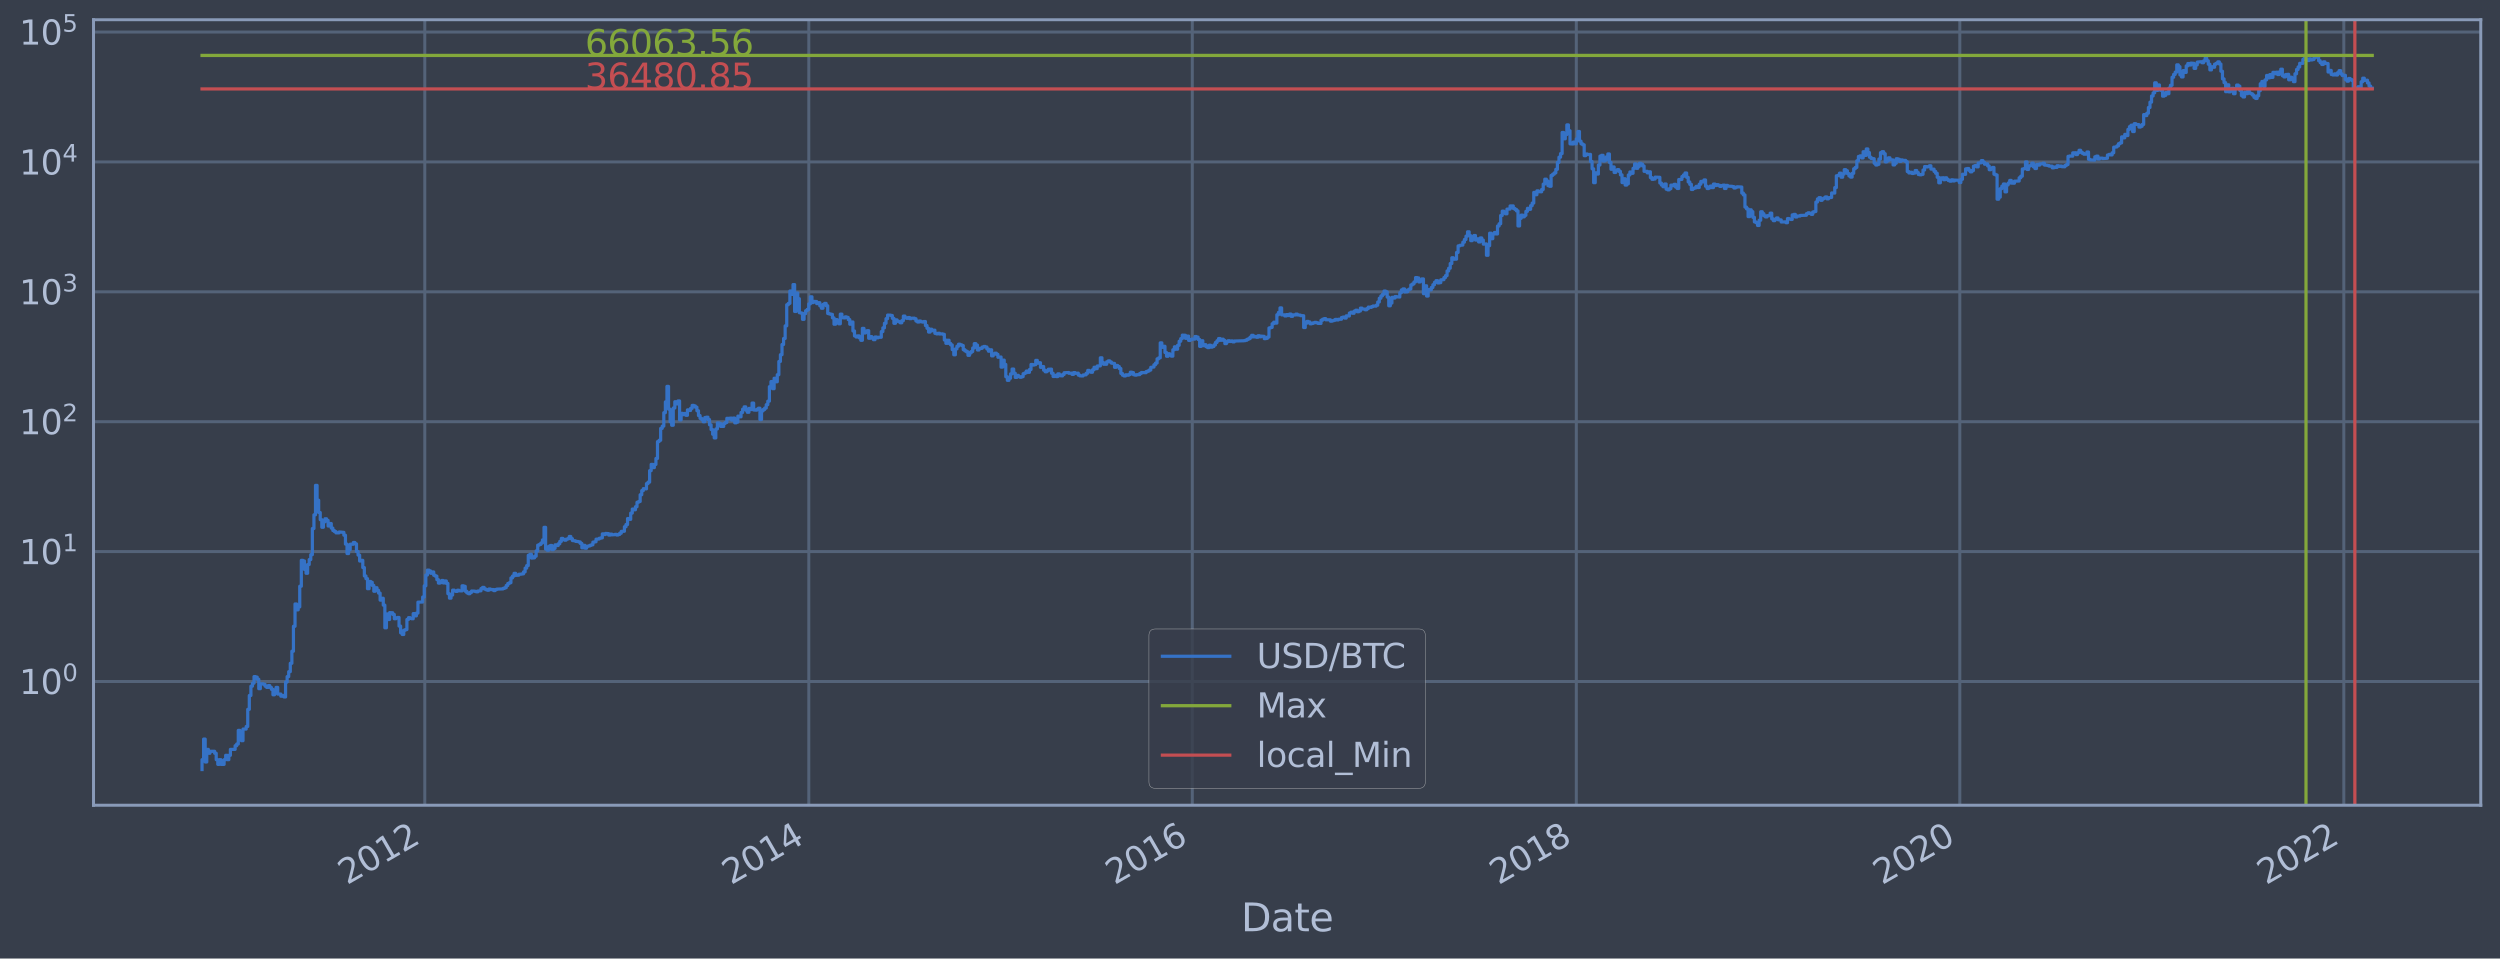 <?xml version="1.0" encoding="utf-8" standalone="no"?>
<!DOCTYPE svg PUBLIC "-//W3C//DTD SVG 1.1//EN"
  "http://www.w3.org/Graphics/SVG/1.1/DTD/svg11.dtd">
<svg xmlns:xlink="http://www.w3.org/1999/xlink" width="934.976pt" height="358.47pt" viewBox="0 0 934.976 358.47" xmlns="http://www.w3.org/2000/svg" version="1.1">
 <defs>
  <style type="text/css">*{stroke-linejoin: round; stroke-linecap: butt}</style>
 </defs>
 <g id="figure_1">
  <g id="patch_1">
   <path d="M 0 358.47 
L 934.976 358.47 
L 934.976 0 
L 0 0 
z
" style="fill: #373e4b"/>
  </g>
  <g id="axes_1">
   <g id="patch_2">
    <path d="M 34.976 301.14 
L 927.776 301.14 
L 927.776 7.38 
L 34.976 7.38 
z
" style="fill: #373e4b"/>
   </g>
   <g id="matplotlib.axis_1">
    <g id="xtick_1">
     <g id="line2d_1">
      <path d="M 158.861 301.14 
L 158.861 7.38 
" clip-path="url(#p1282b4807b)" style="fill: none; stroke: #546379; stroke-width: 1.12; stroke-linecap: square"/>
     </g>
     <g id="line2d_2"/>
     <g id="text_1">
      <!-- 2012 -->
      <g style="fill: #b1bed6" transform="translate(129.78 331.065)rotate(-30)scale(0.126 -0.126)">
       <defs>
        <path id="DejaVuSans-32" d="M 1228 531 
L 3431 531 
L 3431 0 
L 469 0 
L 469 531 
Q 828 903 1448 1529 
Q 2069 2156 2228 2338 
Q 2531 2678 2651 2914 
Q 2772 3150 2772 3378 
Q 2772 3750 2511 3984 
Q 2250 4219 1831 4219 
Q 1534 4219 1204 4116 
Q 875 4013 500 3803 
L 500 4441 
Q 881 4594 1212 4672 
Q 1544 4750 1819 4750 
Q 2544 4750 2975 4387 
Q 3406 4025 3406 3419 
Q 3406 3131 3298 2873 
Q 3191 2616 2906 2266 
Q 2828 2175 2409 1742 
Q 1991 1309 1228 531 
z
" transform="scale(0.016)"/>
        <path id="DejaVuSans-30" d="M 2034 4250 
Q 1547 4250 1301 3770 
Q 1056 3291 1056 2328 
Q 1056 1369 1301 889 
Q 1547 409 2034 409 
Q 2525 409 2770 889 
Q 3016 1369 3016 2328 
Q 3016 3291 2770 3770 
Q 2525 4250 2034 4250 
z
M 2034 4750 
Q 2819 4750 3233 4129 
Q 3647 3509 3647 2328 
Q 3647 1150 3233 529 
Q 2819 -91 2034 -91 
Q 1250 -91 836 529 
Q 422 1150 422 2328 
Q 422 3509 836 4129 
Q 1250 4750 2034 4750 
z
" transform="scale(0.016)"/>
        <path id="DejaVuSans-31" d="M 794 531 
L 1825 531 
L 1825 4091 
L 703 3866 
L 703 4441 
L 1819 4666 
L 2450 4666 
L 2450 531 
L 3481 531 
L 3481 0 
L 794 0 
L 794 531 
z
" transform="scale(0.016)"/>
       </defs>
       <use xlink:href="#DejaVuSans-32"/>
       <use xlink:href="#DejaVuSans-30" x="63.623"/>
       <use xlink:href="#DejaVuSans-31" x="127.246"/>
       <use xlink:href="#DejaVuSans-32" x="190.869"/>
      </g>
     </g>
    </g>
    <g id="xtick_2">
     <g id="line2d_3">
      <path d="M 302.481 301.14 
L 302.481 7.38 
" clip-path="url(#p1282b4807b)" style="fill: none; stroke: #546379; stroke-width: 1.12; stroke-linecap: square"/>
     </g>
     <g id="line2d_4"/>
     <g id="text_2">
      <!-- 2014 -->
      <g style="fill: #b1bed6" transform="translate(273.4 331.065)rotate(-30)scale(0.126 -0.126)">
       <defs>
        <path id="DejaVuSans-34" d="M 2419 4116 
L 825 1625 
L 2419 1625 
L 2419 4116 
z
M 2253 4666 
L 3047 4666 
L 3047 1625 
L 3713 1625 
L 3713 1100 
L 3047 1100 
L 3047 0 
L 2419 0 
L 2419 1100 
L 313 1100 
L 313 1709 
L 2253 4666 
z
" transform="scale(0.016)"/>
       </defs>
       <use xlink:href="#DejaVuSans-32"/>
       <use xlink:href="#DejaVuSans-30" x="63.623"/>
       <use xlink:href="#DejaVuSans-31" x="127.246"/>
       <use xlink:href="#DejaVuSans-34" x="190.869"/>
      </g>
     </g>
    </g>
    <g id="xtick_3">
     <g id="line2d_5">
      <path d="M 445.904 301.14 
L 445.904 7.38 
" clip-path="url(#p1282b4807b)" style="fill: none; stroke: #546379; stroke-width: 1.12; stroke-linecap: square"/>
     </g>
     <g id="line2d_6"/>
     <g id="text_3">
      <!-- 2016 -->
      <g style="fill: #b1bed6" transform="translate(416.823 331.065)rotate(-30)scale(0.126 -0.126)">
       <defs>
        <path id="DejaVuSans-36" d="M 2113 2584 
Q 1688 2584 1439 2293 
Q 1191 2003 1191 1497 
Q 1191 994 1439 701 
Q 1688 409 2113 409 
Q 2538 409 2786 701 
Q 3034 994 3034 1497 
Q 3034 2003 2786 2293 
Q 2538 2584 2113 2584 
z
M 3366 4563 
L 3366 3988 
Q 3128 4100 2886 4159 
Q 2644 4219 2406 4219 
Q 1781 4219 1451 3797 
Q 1122 3375 1075 2522 
Q 1259 2794 1537 2939 
Q 1816 3084 2150 3084 
Q 2853 3084 3261 2657 
Q 3669 2231 3669 1497 
Q 3669 778 3244 343 
Q 2819 -91 2113 -91 
Q 1303 -91 875 529 
Q 447 1150 447 2328 
Q 447 3434 972 4092 
Q 1497 4750 2381 4750 
Q 2619 4750 2861 4703 
Q 3103 4656 3366 4563 
z
" transform="scale(0.016)"/>
       </defs>
       <use xlink:href="#DejaVuSans-32"/>
       <use xlink:href="#DejaVuSans-30" x="63.623"/>
       <use xlink:href="#DejaVuSans-31" x="127.246"/>
       <use xlink:href="#DejaVuSans-36" x="190.869"/>
      </g>
     </g>
    </g>
    <g id="xtick_4">
     <g id="line2d_7">
      <path d="M 589.524 301.14 
L 589.524 7.38 
" clip-path="url(#p1282b4807b)" style="fill: none; stroke: #546379; stroke-width: 1.12; stroke-linecap: square"/>
     </g>
     <g id="line2d_8"/>
     <g id="text_4">
      <!-- 2018 -->
      <g style="fill: #b1bed6" transform="translate(560.443 331.065)rotate(-30)scale(0.126 -0.126)">
       <defs>
        <path id="DejaVuSans-38" d="M 2034 2216 
Q 1584 2216 1326 1975 
Q 1069 1734 1069 1313 
Q 1069 891 1326 650 
Q 1584 409 2034 409 
Q 2484 409 2743 651 
Q 3003 894 3003 1313 
Q 3003 1734 2745 1975 
Q 2488 2216 2034 2216 
z
M 1403 2484 
Q 997 2584 770 2862 
Q 544 3141 544 3541 
Q 544 4100 942 4425 
Q 1341 4750 2034 4750 
Q 2731 4750 3128 4425 
Q 3525 4100 3525 3541 
Q 3525 3141 3298 2862 
Q 3072 2584 2669 2484 
Q 3125 2378 3379 2068 
Q 3634 1759 3634 1313 
Q 3634 634 3220 271 
Q 2806 -91 2034 -91 
Q 1263 -91 848 271 
Q 434 634 434 1313 
Q 434 1759 690 2068 
Q 947 2378 1403 2484 
z
M 1172 3481 
Q 1172 3119 1398 2916 
Q 1625 2713 2034 2713 
Q 2441 2713 2670 2916 
Q 2900 3119 2900 3481 
Q 2900 3844 2670 4047 
Q 2441 4250 2034 4250 
Q 1625 4250 1398 4047 
Q 1172 3844 1172 3481 
z
" transform="scale(0.016)"/>
       </defs>
       <use xlink:href="#DejaVuSans-32"/>
       <use xlink:href="#DejaVuSans-30" x="63.623"/>
       <use xlink:href="#DejaVuSans-31" x="127.246"/>
       <use xlink:href="#DejaVuSans-38" x="190.869"/>
      </g>
     </g>
    </g>
    <g id="xtick_5">
     <g id="line2d_9">
      <path d="M 732.947 301.14 
L 732.947 7.38 
" clip-path="url(#p1282b4807b)" style="fill: none; stroke: #546379; stroke-width: 1.12; stroke-linecap: square"/>
     </g>
     <g id="line2d_10"/>
     <g id="text_5">
      <!-- 2020 -->
      <g style="fill: #b1bed6" transform="translate(703.866 331.065)rotate(-30)scale(0.126 -0.126)">
       <use xlink:href="#DejaVuSans-32"/>
       <use xlink:href="#DejaVuSans-30" x="63.623"/>
       <use xlink:href="#DejaVuSans-32" x="127.246"/>
       <use xlink:href="#DejaVuSans-30" x="190.869"/>
      </g>
     </g>
    </g>
    <g id="xtick_6">
     <g id="line2d_11">
      <path d="M 876.566 301.14 
L 876.566 7.38 
" clip-path="url(#p1282b4807b)" style="fill: none; stroke: #546379; stroke-width: 1.12; stroke-linecap: square"/>
     </g>
     <g id="line2d_12"/>
     <g id="text_6">
      <!-- 2022 -->
      <g style="fill: #b1bed6" transform="translate(847.485 331.065)rotate(-30)scale(0.126 -0.126)">
       <use xlink:href="#DejaVuSans-32"/>
       <use xlink:href="#DejaVuSans-30" x="63.623"/>
       <use xlink:href="#DejaVuSans-32" x="127.246"/>
       <use xlink:href="#DejaVuSans-32" x="190.869"/>
      </g>
     </g>
    </g>
    <g id="text_7">
     <!-- Date -->
     <g style="fill: #b1bed6" transform="translate(464.167 348.276)scale(0.144 -0.144)">
      <defs>
       <path id="DejaVuSans-44" d="M 1259 4147 
L 1259 519 
L 2022 519 
Q 2988 519 3436 956 
Q 3884 1394 3884 2338 
Q 3884 3275 3436 3711 
Q 2988 4147 2022 4147 
L 1259 4147 
z
M 628 4666 
L 1925 4666 
Q 3281 4666 3915 4102 
Q 4550 3538 4550 2338 
Q 4550 1131 3912 565 
Q 3275 0 1925 0 
L 628 0 
L 628 4666 
z
" transform="scale(0.016)"/>
       <path id="DejaVuSans-61" d="M 2194 1759 
Q 1497 1759 1228 1600 
Q 959 1441 959 1056 
Q 959 750 1161 570 
Q 1363 391 1709 391 
Q 2188 391 2477 730 
Q 2766 1069 2766 1631 
L 2766 1759 
L 2194 1759 
z
M 3341 1997 
L 3341 0 
L 2766 0 
L 2766 531 
Q 2569 213 2275 61 
Q 1981 -91 1556 -91 
Q 1019 -91 701 211 
Q 384 513 384 1019 
Q 384 1609 779 1909 
Q 1175 2209 1959 2209 
L 2766 2209 
L 2766 2266 
Q 2766 2663 2505 2880 
Q 2244 3097 1772 3097 
Q 1472 3097 1187 3025 
Q 903 2953 641 2809 
L 641 3341 
Q 956 3463 1253 3523 
Q 1550 3584 1831 3584 
Q 2591 3584 2966 3190 
Q 3341 2797 3341 1997 
z
" transform="scale(0.016)"/>
       <path id="DejaVuSans-74" d="M 1172 4494 
L 1172 3500 
L 2356 3500 
L 2356 3053 
L 1172 3053 
L 1172 1153 
Q 1172 725 1289 603 
Q 1406 481 1766 481 
L 2356 481 
L 2356 0 
L 1766 0 
Q 1100 0 847 248 
Q 594 497 594 1153 
L 594 3053 
L 172 3053 
L 172 3500 
L 594 3500 
L 594 4494 
L 1172 4494 
z
" transform="scale(0.016)"/>
       <path id="DejaVuSans-65" d="M 3597 1894 
L 3597 1613 
L 953 1613 
Q 991 1019 1311 708 
Q 1631 397 2203 397 
Q 2534 397 2845 478 
Q 3156 559 3463 722 
L 3463 178 
Q 3153 47 2828 -22 
Q 2503 -91 2169 -91 
Q 1331 -91 842 396 
Q 353 884 353 1716 
Q 353 2575 817 3079 
Q 1281 3584 2069 3584 
Q 2775 3584 3186 3129 
Q 3597 2675 3597 1894 
z
M 3022 2063 
Q 3016 2534 2758 2815 
Q 2500 3097 2075 3097 
Q 1594 3097 1305 2825 
Q 1016 2553 972 2059 
L 3022 2063 
z
" transform="scale(0.016)"/>
      </defs>
      <use xlink:href="#DejaVuSans-44"/>
      <use xlink:href="#DejaVuSans-61" x="77.002"/>
      <use xlink:href="#DejaVuSans-74" x="138.281"/>
      <use xlink:href="#DejaVuSans-65" x="177.49"/>
     </g>
    </g>
   </g>
   <g id="matplotlib.axis_2">
    <g id="ytick_1">
     <g id="line2d_13">
      <path d="M 34.976 254.864 
L 927.776 254.864 
" clip-path="url(#p1282b4807b)" style="fill: none; stroke: #546379; stroke-width: 1.12; stroke-linecap: square"/>
     </g>
     <g id="line2d_14"/>
     <g id="text_8">
      <!-- $\mathdefault{10^{0}}$ -->
      <g style="fill: #b1bed6" transform="translate(7.2 259.651)scale(0.126 -0.126)">
       <use xlink:href="#DejaVuSans-31" transform="translate(0 0.766)"/>
       <use xlink:href="#DejaVuSans-30" transform="translate(63.623 0.766)"/>
       <use xlink:href="#DejaVuSans-30" transform="translate(128.203 39.047)scale(0.7)"/>
      </g>
     </g>
    </g>
    <g id="ytick_2">
     <g id="line2d_15">
      <path d="M 34.976 206.288 
L 927.776 206.288 
" clip-path="url(#p1282b4807b)" style="fill: none; stroke: #546379; stroke-width: 1.12; stroke-linecap: square"/>
     </g>
     <g id="line2d_16"/>
     <g id="text_9">
      <!-- $\mathdefault{10^{1}}$ -->
      <g style="fill: #b1bed6" transform="translate(7.2 211.075)scale(0.126 -0.126)">
       <use xlink:href="#DejaVuSans-31" transform="translate(0 0.684)"/>
       <use xlink:href="#DejaVuSans-30" transform="translate(63.623 0.684)"/>
       <use xlink:href="#DejaVuSans-31" transform="translate(128.203 38.966)scale(0.7)"/>
      </g>
     </g>
    </g>
    <g id="ytick_3">
     <g id="line2d_17">
      <path d="M 34.976 157.713 
L 927.776 157.713 
" clip-path="url(#p1282b4807b)" style="fill: none; stroke: #546379; stroke-width: 1.12; stroke-linecap: square"/>
     </g>
     <g id="line2d_18"/>
     <g id="text_10">
      <!-- $\mathdefault{10^{2}}$ -->
      <g style="fill: #b1bed6" transform="translate(7.2 162.5)scale(0.126 -0.126)">
       <use xlink:href="#DejaVuSans-31" transform="translate(0 0.766)"/>
       <use xlink:href="#DejaVuSans-30" transform="translate(63.623 0.766)"/>
       <use xlink:href="#DejaVuSans-32" transform="translate(128.203 39.047)scale(0.7)"/>
      </g>
     </g>
    </g>
    <g id="ytick_4">
     <g id="line2d_19">
      <path d="M 34.976 109.138 
L 927.776 109.138 
" clip-path="url(#p1282b4807b)" style="fill: none; stroke: #546379; stroke-width: 1.12; stroke-linecap: square"/>
     </g>
     <g id="line2d_20"/>
     <g id="text_11">
      <!-- $\mathdefault{10^{3}}$ -->
      <g style="fill: #b1bed6" transform="translate(7.2 113.925)scale(0.126 -0.126)">
       <defs>
        <path id="DejaVuSans-33" d="M 2597 2516 
Q 3050 2419 3304 2112 
Q 3559 1806 3559 1356 
Q 3559 666 3084 287 
Q 2609 -91 1734 -91 
Q 1441 -91 1130 -33 
Q 819 25 488 141 
L 488 750 
Q 750 597 1062 519 
Q 1375 441 1716 441 
Q 2309 441 2620 675 
Q 2931 909 2931 1356 
Q 2931 1769 2642 2001 
Q 2353 2234 1838 2234 
L 1294 2234 
L 1294 2753 
L 1863 2753 
Q 2328 2753 2575 2939 
Q 2822 3125 2822 3475 
Q 2822 3834 2567 4026 
Q 2313 4219 1838 4219 
Q 1578 4219 1281 4162 
Q 984 4106 628 3988 
L 628 4550 
Q 988 4650 1302 4700 
Q 1616 4750 1894 4750 
Q 2613 4750 3031 4423 
Q 3450 4097 3450 3541 
Q 3450 3153 3228 2886 
Q 3006 2619 2597 2516 
z
" transform="scale(0.016)"/>
       </defs>
       <use xlink:href="#DejaVuSans-31" transform="translate(0 0.766)"/>
       <use xlink:href="#DejaVuSans-30" transform="translate(63.623 0.766)"/>
       <use xlink:href="#DejaVuSans-33" transform="translate(128.203 39.047)scale(0.7)"/>
      </g>
     </g>
    </g>
    <g id="ytick_5">
     <g id="line2d_21">
      <path d="M 34.976 60.562 
L 927.776 60.562 
" clip-path="url(#p1282b4807b)" style="fill: none; stroke: #546379; stroke-width: 1.12; stroke-linecap: square"/>
     </g>
     <g id="line2d_22"/>
     <g id="text_12">
      <!-- $\mathdefault{10^{4}}$ -->
      <g style="fill: #b1bed6" transform="translate(7.2 65.349)scale(0.126 -0.126)">
       <use xlink:href="#DejaVuSans-31" transform="translate(0 0.684)"/>
       <use xlink:href="#DejaVuSans-30" transform="translate(63.623 0.684)"/>
       <use xlink:href="#DejaVuSans-34" transform="translate(128.203 38.966)scale(0.7)"/>
      </g>
     </g>
    </g>
    <g id="ytick_6">
     <g id="line2d_23">
      <path d="M 34.976 11.987 
L 927.776 11.987 
" clip-path="url(#p1282b4807b)" style="fill: none; stroke: #546379; stroke-width: 1.12; stroke-linecap: square"/>
     </g>
     <g id="line2d_24"/>
     <g id="text_13">
      <!-- $\mathdefault{10^{5}}$ -->
      <g style="fill: #b1bed6" transform="translate(7.2 16.774)scale(0.126 -0.126)">
       <defs>
        <path id="DejaVuSans-35" d="M 691 4666 
L 3169 4666 
L 3169 4134 
L 1269 4134 
L 1269 2991 
Q 1406 3038 1543 3061 
Q 1681 3084 1819 3084 
Q 2600 3084 3056 2656 
Q 3513 2228 3513 1497 
Q 3513 744 3044 326 
Q 2575 -91 1722 -91 
Q 1428 -91 1123 -41 
Q 819 9 494 109 
L 494 744 
Q 775 591 1075 516 
Q 1375 441 1709 441 
Q 2250 441 2565 725 
Q 2881 1009 2881 1497 
Q 2881 1984 2565 2268 
Q 2250 2553 1709 2553 
Q 1456 2553 1204 2497 
Q 953 2441 691 2322 
L 691 4666 
z
" transform="scale(0.016)"/>
       </defs>
       <use xlink:href="#DejaVuSans-31" transform="translate(0 0.684)"/>
       <use xlink:href="#DejaVuSans-30" transform="translate(63.623 0.684)"/>
       <use xlink:href="#DejaVuSans-35" transform="translate(128.203 38.966)scale(0.7)"/>
      </g>
     </g>
    </g>
    <g id="ytick_7">
     <g id="line2d_25"/>
    </g>
    <g id="ytick_8">
     <g id="line2d_26"/>
    </g>
    <g id="ytick_9">
     <g id="line2d_27"/>
    </g>
    <g id="ytick_10">
     <g id="line2d_28"/>
    </g>
    <g id="ytick_11">
     <g id="line2d_29"/>
    </g>
    <g id="ytick_12">
     <g id="line2d_30"/>
    </g>
    <g id="ytick_13">
     <g id="line2d_31"/>
    </g>
    <g id="ytick_14">
     <g id="line2d_32"/>
    </g>
    <g id="ytick_15">
     <g id="line2d_33"/>
    </g>
    <g id="ytick_16">
     <g id="line2d_34"/>
    </g>
    <g id="ytick_17">
     <g id="line2d_35"/>
    </g>
    <g id="ytick_18">
     <g id="line2d_36"/>
    </g>
    <g id="ytick_19">
     <g id="line2d_37"/>
    </g>
    <g id="ytick_20">
     <g id="line2d_38"/>
    </g>
    <g id="ytick_21">
     <g id="line2d_39"/>
    </g>
    <g id="ytick_22">
     <g id="line2d_40"/>
    </g>
    <g id="ytick_23">
     <g id="line2d_41"/>
    </g>
    <g id="ytick_24">
     <g id="line2d_42"/>
    </g>
    <g id="ytick_25">
     <g id="line2d_43"/>
    </g>
    <g id="ytick_26">
     <g id="line2d_44"/>
    </g>
    <g id="ytick_27">
     <g id="line2d_45"/>
    </g>
    <g id="ytick_28">
     <g id="line2d_46"/>
    </g>
    <g id="ytick_29">
     <g id="line2d_47"/>
    </g>
    <g id="ytick_30">
     <g id="line2d_48"/>
    </g>
    <g id="ytick_31">
     <g id="line2d_49"/>
    </g>
    <g id="ytick_32">
     <g id="line2d_50"/>
    </g>
    <g id="ytick_33">
     <g id="line2d_51"/>
    </g>
    <g id="ytick_34">
     <g id="line2d_52"/>
    </g>
    <g id="ytick_35">
     <g id="line2d_53"/>
    </g>
    <g id="ytick_36">
     <g id="line2d_54"/>
    </g>
    <g id="ytick_37">
     <g id="line2d_55"/>
    </g>
    <g id="ytick_38">
     <g id="line2d_56"/>
    </g>
    <g id="ytick_39">
     <g id="line2d_57"/>
    </g>
    <g id="ytick_40">
     <g id="line2d_58"/>
    </g>
    <g id="ytick_41">
     <g id="line2d_59"/>
    </g>
    <g id="ytick_42">
     <g id="line2d_60"/>
    </g>
    <g id="ytick_43">
     <g id="line2d_61"/>
    </g>
    <g id="ytick_44">
     <g id="line2d_62"/>
    </g>
    <g id="ytick_45">
     <g id="line2d_63"/>
    </g>
    <g id="ytick_46">
     <g id="line2d_64"/>
    </g>
    <g id="ytick_47">
     <g id="line2d_65"/>
    </g>
    <g id="ytick_48">
     <g id="line2d_66"/>
    </g>
    <g id="ytick_49">
     <g id="line2d_67"/>
    </g>
    <g id="ytick_50">
     <g id="line2d_68"/>
    </g>
    <g id="ytick_51">
     <g id="line2d_69"/>
    </g>
    <g id="ytick_52">
     <g id="line2d_70"/>
    </g>
    <g id="ytick_53">
     <g id="line2d_71"/>
    </g>
    <g id="ytick_54">
     <g id="line2d_72"/>
    </g>
   </g>
   <g id="line2d_73">
    <path d="M 75.558 287.787 
L 75.558 284.109 
L 76.147 284.109 
L 76.147 276.416 
L 76.737 276.416 
L 76.737 284.97 
L 77.326 284.97 
L 77.326 280.263 
L 77.915 280.263 
L 77.915 281.718 
L 78.505 281.718 
L 78.505 280.978 
L 80.273 280.978 
L 80.273 281.718 
L 80.863 281.718 
L 80.863 284.109 
L 81.452 284.109 
L 81.452 285.868 
L 82.041 285.868 
L 82.041 284.109 
L 82.631 284.109 
L 82.631 285.868 
L 83.81 285.868 
L 83.81 284.109 
L 84.399 284.109 
L 84.399 282.485 
L 84.988 282.485 
L 84.988 284.109 
L 85.578 284.109 
L 85.578 282.485 
L 86.167 282.485 
L 86.167 280.263 
L 87.935 280.263 
L 87.935 278.901 
L 88.525 278.901 
L 88.525 278.252 
L 89.114 278.252 
L 89.114 273.164 
L 89.704 273.164 
L 89.704 274.194 
L 90.293 274.194 
L 90.293 277.011 
L 90.882 277.011 
L 90.882 272.668 
L 92.061 272.668 
L 92.061 271.709 
L 92.651 271.709 
L 92.651 265.291 
L 93.24 265.291 
L 93.24 260.105 
L 93.83 260.105 
L 93.83 256.623 
L 94.419 256.623 
L 94.419 255.506 
L 95.008 255.506 
L 95.008 253.046 
L 95.598 253.046 
L 95.598 253.24 
L 96.187 253.24 
L 96.187 254.036 
L 96.777 254.036 
L 96.777 257.56 
L 97.366 257.56 
L 97.366 255.725 
L 98.545 255.725 
L 98.545 255.946 
L 99.134 255.946 
L 99.134 256.623 
L 99.724 256.623 
L 99.724 257.086 
L 100.313 257.086 
L 100.313 256.395 
L 100.902 256.395 
L 100.902 257.086 
L 101.492 257.086 
L 101.492 257.801 
L 102.081 257.801 
L 102.081 259.836 
L 102.671 259.836 
L 102.671 258.045 
L 103.26 258.045 
L 103.26 257.086 
L 103.85 257.086 
L 103.85 259.571 
L 105.028 259.571 
L 105.028 260.377 
L 105.618 260.377 
L 105.618 260.105 
L 106.207 260.105 
L 106.207 260.653 
L 106.797 260.653 
L 106.797 255.076 
L 107.386 255.076 
L 107.386 253.046 
L 107.975 253.046 
L 107.975 251.194 
L 108.565 251.194 
L 108.565 248.069 
L 109.154 248.069 
L 109.154 243.546 
L 109.744 243.546 
L 109.744 234.225 
L 110.333 234.225 
L 110.333 225.884 
L 110.922 225.884 
L 110.922 228.077 
L 111.512 228.077 
L 111.512 226.98 
L 112.101 226.98 
L 112.101 219.248 
L 112.691 219.248 
L 112.691 209.568 
L 113.28 209.568 
L 113.28 209.791 
L 113.869 209.791 
L 113.869 212.985 
L 114.459 212.985 
L 114.459 214.393 
L 115.048 214.393 
L 115.048 211.128 
L 115.638 211.128 
L 115.638 209.275 
L 116.227 209.275 
L 116.227 207.437 
L 116.817 207.437 
L 116.817 197.664 
L 117.406 197.664 
L 117.406 192.538 
L 117.995 192.538 
L 117.995 181.527 
L 118.585 181.527 
L 118.585 187.068 
L 119.174 187.068 
L 119.174 191.676 
L 119.764 191.676 
L 119.764 194.362 
L 120.353 194.362 
L 120.353 197.193 
L 120.942 197.193 
L 120.942 195.156 
L 121.532 195.156 
L 121.532 194.018 
L 122.121 194.018 
L 122.121 194.628 
L 122.711 194.628 
L 122.711 196.719 
L 123.3 196.719 
L 123.3 195.801 
L 123.889 195.801 
L 123.889 197.511 
L 124.479 197.511 
L 124.479 198.421 
L 125.068 198.421 
L 125.068 198.817 
L 125.658 198.817 
L 125.658 199.296 
L 126.837 199.281 
L 126.837 198.95 
L 128.015 199.04 
L 128.015 199.1 
L 128.605 199.1 
L 128.605 200.161 
L 129.194 200.161 
L 129.194 203.487 
L 129.784 203.487 
L 129.784 207.018 
L 130.373 207.018 
L 130.373 205.563 
L 130.962 205.563 
L 130.962 203.524 
L 132.141 203.543 
L 132.141 202.886 
L 132.731 202.886 
L 132.731 203.395 
L 133.32 203.395 
L 133.32 206.267 
L 133.909 206.267 
L 133.909 207.594 
L 134.499 207.594 
L 134.499 209.816 
L 135.088 209.816 
L 135.088 209.568 
L 135.678 209.568 
L 135.678 212.273 
L 136.267 212.273 
L 136.267 215.409 
L 136.856 215.409 
L 136.856 216.407 
L 137.446 216.407 
L 137.446 220.165 
L 138.035 220.165 
L 138.035 217.455 
L 138.625 217.455 
L 138.625 217.78 
L 139.214 217.78 
L 139.214 218.939 
L 139.804 218.939 
L 139.804 221.123 
L 140.393 221.123 
L 140.393 219.801 
L 140.982 219.801 
L 140.982 220.785 
L 141.572 220.785 
L 141.572 221.816 
L 142.161 221.816 
L 142.161 224.439 
L 142.751 224.439 
L 142.751 223.752 
L 143.34 223.752 
L 143.34 226.315 
L 143.929 226.315 
L 143.929 234.787 
L 144.519 234.787 
L 144.519 229.613 
L 145.108 229.613 
L 145.108 231.687 
L 145.698 231.687 
L 145.698 229.109 
L 146.876 229.171 
L 146.876 229.805 
L 147.466 229.805 
L 147.466 231.408 
L 148.055 231.408 
L 148.055 231.064 
L 148.645 231.064 
L 148.645 230.928 
L 149.234 230.928 
L 149.234 234.146 
L 149.824 234.146 
L 149.824 236.66 
L 150.413 236.66 
L 150.413 237.293 
L 151.002 237.293 
L 151.002 235.703 
L 151.592 235.703 
L 151.592 235.449 
L 152.181 235.449 
L 152.181 231.687 
L 152.771 231.687 
L 152.771 230.996 
L 153.36 230.996 
L 153.36 231.269 
L 153.949 231.269 
L 153.949 231.408 
L 154.539 231.408 
L 154.539 229.486 
L 155.128 229.486 
L 155.128 230.326 
L 155.718 230.326 
L 155.718 229.296 
L 156.307 229.296 
L 156.307 225.201 
L 158.075 225.149 
L 158.075 223.275 
L 158.665 223.275 
L 158.665 219.093 
L 159.254 219.093 
L 159.254 215.054 
L 159.843 215.054 
L 159.843 213.218 
L 160.433 213.218 
L 160.433 213.513 
L 161.022 213.513 
L 161.022 214.393 
L 161.612 214.393 
L 161.612 213.903 
L 162.201 213.903 
L 162.201 215.15 
L 162.791 215.15 
L 162.791 215.474 
L 163.38 215.474 
L 163.38 216.785 
L 163.969 216.785 
L 163.969 218.073 
L 164.559 218.073 
L 164.559 217.889 
L 165.148 217.889 
L 165.148 217.1 
L 165.738 217.1 
L 165.738 217.999 
L 166.327 217.999 
L 166.327 217.277 
L 166.916 217.277 
L 166.916 218.184 
L 167.506 218.184 
L 167.506 222.037 
L 168.095 222.037 
L 168.095 223.704 
L 168.685 223.704 
L 168.685 222.533 
L 169.274 222.533 
L 169.274 220.701 
L 169.863 220.701 
L 169.863 220.995 
L 170.453 220.995 
L 170.453 221.166 
L 171.042 221.166 
L 171.042 220.743 
L 171.632 220.743 
L 171.632 220.953 
L 172.811 220.995 
L 172.811 219.093 
L 173.4 219.093 
L 173.4 219.287 
L 173.989 219.287 
L 173.989 221.123 
L 174.579 221.123 
L 174.579 221.728 
L 175.168 221.728 
L 175.168 222.037 
L 175.758 222.037 
L 175.758 221.553 
L 176.347 221.553 
L 176.347 221.038 
L 177.526 221.08 
L 177.526 221.166 
L 178.115 221.166 
L 178.115 221.337 
L 178.705 221.337 
L 178.705 221.038 
L 179.883 220.953 
L 179.883 220.124 
L 180.473 220.124 
L 180.473 219.682 
L 181.062 219.682 
L 181.062 220.246 
L 181.652 220.246 
L 181.652 220.535 
L 182.241 220.535 
L 182.241 220.743 
L 182.83 220.743 
L 182.83 220.287 
L 183.42 220.287 
L 183.42 220.493 
L 184.599 220.493 
L 184.599 220.869 
L 185.188 220.869 
L 185.188 220.493 
L 185.778 220.493 
L 185.778 220.328 
L 188.135 220.246 
L 188.135 220.043 
L 188.725 220.043 
L 188.725 219.801 
L 189.314 219.801 
L 189.314 218.977 
L 189.903 218.977 
L 189.903 218.221 
L 190.493 218.221 
L 190.493 217.926 
L 191.082 217.926 
L 191.082 216.136 
L 191.672 216.136 
L 191.672 215.441 
L 192.261 215.441 
L 192.261 214.424 
L 192.85 214.424 
L 192.85 215.182 
L 194.029 215.118 
L 194.029 214.768 
L 195.208 214.705 
L 195.208 214.611 
L 195.798 214.611 
L 195.798 213.873 
L 196.387 213.873 
L 196.387 212.47 
L 196.976 212.47 
L 196.976 211.53 
L 197.566 211.53 
L 197.566 207.661 
L 198.155 207.661 
L 198.155 207.304 
L 198.745 207.304 
L 198.745 208.723 
L 199.923 208.628 
L 199.923 208.001 
L 200.513 208.001 
L 200.513 206.037 
L 201.102 206.037 
L 201.102 203.879 
L 201.692 203.879 
L 201.692 203.617 
L 202.281 203.617 
L 202.281 203.085 
L 202.87 203.085 
L 202.87 201.921 
L 203.46 201.921 
L 203.46 197.221 
L 204.049 197.221 
L 204.049 205.36 
L 204.639 205.36 
L 204.639 205.767 
L 205.228 205.767 
L 205.228 204.297 
L 205.817 204.297 
L 205.817 204.011 
L 206.407 204.011 
L 206.407 205.542 
L 206.996 205.542 
L 206.996 205.079 
L 207.586 205.079 
L 207.586 203.766 
L 208.175 203.766 
L 208.175 204.011 
L 208.765 204.011 
L 208.765 203.377 
L 209.354 203.377 
L 209.354 202.477 
L 209.943 202.477 
L 209.943 201.363 
L 210.533 201.363 
L 210.533 201.75 
L 211.122 201.75 
L 211.122 202.024 
L 211.712 202.024 
L 211.712 201.648 
L 212.301 201.648 
L 212.301 201.446 
L 212.89 201.446 
L 212.89 200.64 
L 213.48 200.64 
L 213.48 201.446 
L 214.069 201.446 
L 214.069 202.163 
L 215.248 202.267 
L 215.248 202.46 
L 216.427 202.548 
L 216.427 202.69 
L 217.016 202.69 
L 217.016 203.23 
L 217.606 203.23 
L 217.606 204.881 
L 218.195 204.881 
L 218.195 203.954 
L 218.785 203.954 
L 218.785 205.019 
L 219.374 205.019 
L 219.374 204.335 
L 219.963 204.335 
L 219.963 204.201 
L 220.553 204.201 
L 220.553 203.954 
L 221.142 203.954 
L 221.142 203.747 
L 221.732 203.747 
L 221.732 202.761 
L 222.321 202.761 
L 222.321 202.619 
L 222.91 202.619 
L 222.91 201.648 
L 224.089 201.581 
L 224.089 201.312 
L 224.679 201.312 
L 224.679 201.163 
L 225.268 201.163 
L 225.268 199.662 
L 225.857 199.662 
L 225.857 199.91 
L 226.447 199.91 
L 226.447 199.494 
L 227.626 199.57 
L 227.626 200.114 
L 228.215 200.114 
L 228.215 199.755 
L 228.804 199.755 
L 228.804 200.036 
L 229.983 199.942 
L 229.983 199.848 
L 230.573 199.848 
L 230.573 200.083 
L 231.162 200.083 
L 231.162 199.895 
L 231.752 199.895 
L 231.752 199.433 
L 232.341 199.433 
L 232.341 198.728 
L 233.52 198.684 
L 233.52 197.002 
L 234.109 197.002 
L 234.109 196.176 
L 234.699 196.176 
L 234.699 193.923 
L 235.288 193.923 
L 235.288 194.231 
L 235.877 194.231 
L 235.877 191.899 
L 236.467 191.899 
L 236.467 190.387 
L 237.056 190.387 
L 237.056 190.646 
L 237.646 190.646 
L 237.646 189.512 
L 238.235 189.512 
L 238.235 187.846 
L 238.824 187.846 
L 238.824 187.557 
L 239.414 187.557 
L 239.414 185.032 
L 240.003 185.032 
L 240.003 183.481 
L 240.593 183.481 
L 240.593 182.749 
L 241.772 182.833 
L 241.772 180.872 
L 242.361 180.872 
L 242.361 180.317 
L 242.95 180.317 
L 242.95 176.014 
L 243.54 176.014 
L 243.54 173.672 
L 244.129 173.672 
L 244.129 174.879 
L 244.719 174.879 
L 244.719 173.686 
L 245.308 173.686 
L 245.308 171.46 
L 245.897 171.46 
L 245.897 165.162 
L 246.487 165.162 
L 246.487 164.664 
L 247.076 164.664 
L 247.076 160.219 
L 247.666 160.219 
L 247.666 159.358 
L 248.255 159.358 
L 248.255 154.34 
L 248.844 154.34 
L 248.844 150.301 
L 249.434 150.301 
L 249.434 144.513 
L 250.023 144.513 
L 250.023 153.022 
L 250.613 153.022 
L 250.613 157.713 
L 251.202 157.713 
L 251.202 159.041 
L 251.791 159.041 
L 251.791 152.588 
L 252.381 152.588 
L 252.381 150.241 
L 252.97 150.241 
L 252.97 151.072 
L 253.56 151.072 
L 253.56 149.941 
L 254.149 149.941 
L 254.149 157.028 
L 254.739 157.028 
L 254.739 154.586 
L 255.328 154.586 
L 255.328 155.069 
L 255.917 155.069 
L 255.917 154.64 
L 256.507 154.64 
L 256.507 155.322 
L 257.096 155.322 
L 257.096 153.291 
L 257.686 153.291 
L 257.686 153.515 
L 258.275 153.515 
L 258.275 152.721 
L 258.864 152.721 
L 258.864 151.618 
L 259.454 151.618 
L 259.454 151.808 
L 260.043 151.808 
L 260.043 152.292 
L 260.633 152.292 
L 260.633 153.619 
L 261.222 153.619 
L 261.222 155.417 
L 261.811 155.417 
L 261.811 156.464 
L 262.401 156.464 
L 262.401 156.906 
L 262.99 156.906 
L 262.99 157.734 
L 263.58 157.734 
L 263.58 156.152 
L 264.169 156.152 
L 264.169 156.021 
L 264.759 156.021 
L 264.759 156.908 
L 265.348 156.908 
L 265.348 158.873 
L 265.937 158.873 
L 265.937 160.651 
L 266.527 160.651 
L 266.527 162.41 
L 267.116 162.41 
L 267.116 163.782 
L 267.706 163.782 
L 267.706 160.434 
L 268.295 160.434 
L 268.295 158.139 
L 268.884 158.139 
L 268.884 158.345 
L 269.474 158.345 
L 269.474 159.472 
L 270.653 159.474 
L 270.653 158.356 
L 271.242 158.356 
L 271.242 157.989 
L 271.831 157.989 
L 271.831 156.444 
L 272.421 156.444 
L 272.421 156.694 
L 273.01 156.694 
L 273.01 156.373 
L 273.6 156.373 
L 273.6 157.13 
L 274.189 157.13 
L 274.189 156.357 
L 274.778 156.357 
L 274.778 158.122 
L 275.368 158.122 
L 275.368 157.861 
L 275.957 157.861 
L 275.957 155.62 
L 276.547 155.62 
L 276.547 155.887 
L 277.136 155.887 
L 277.136 154.271 
L 277.726 154.271 
L 277.726 153.033 
L 278.315 153.033 
L 278.315 152.164 
L 278.904 152.164 
L 278.904 153.409 
L 279.494 153.409 
L 279.494 154.189 
L 280.083 154.189 
L 280.083 152.747 
L 280.673 152.747 
L 280.673 153.166 
L 281.262 153.166 
L 281.262 150.743 
L 281.851 150.743 
L 281.851 153.339 
L 283.03 153.406 
L 283.03 153.065 
L 283.62 153.065 
L 283.62 152.669 
L 284.209 152.669 
L 284.209 156.916 
L 284.798 156.916 
L 284.798 153.657 
L 285.388 153.657 
L 285.388 153.155 
L 285.977 153.155 
L 285.977 152.603 
L 286.567 152.603 
L 286.567 151.355 
L 287.156 151.355 
L 287.156 150.029 
L 287.746 150.029 
L 287.746 144.608 
L 288.335 144.608 
L 288.335 142.704 
L 288.924 142.704 
L 288.924 145.365 
L 289.514 145.365 
L 289.514 141.467 
L 290.103 141.467 
L 290.103 142.776 
L 290.693 142.776 
L 290.693 140.146 
L 291.282 140.146 
L 291.282 135.178 
L 291.871 135.178 
L 291.871 132.654 
L 292.461 132.654 
L 292.461 128.84 
L 293.05 128.84 
L 293.05 126.59 
L 293.64 126.59 
L 293.64 121.865 
L 294.229 121.865 
L 294.229 113.977 
L 294.818 113.977 
L 294.818 113.465 
L 295.408 113.465 
L 295.408 108.842 
L 295.997 108.842 
L 295.997 110.109 
L 296.587 110.109 
L 296.587 106.431 
L 297.176 106.431 
L 297.176 116.485 
L 297.765 116.485 
L 297.765 109.591 
L 298.355 109.591 
L 298.355 111.715 
L 298.944 111.715 
L 298.944 116.966 
L 299.534 116.966 
L 299.534 117.11 
L 300.123 117.11 
L 300.123 119.424 
L 300.713 119.424 
L 300.713 117.304 
L 301.302 117.304 
L 301.302 116.215 
L 301.891 116.215 
L 301.891 115.719 
L 302.481 115.719 
L 302.481 113.651 
L 303.07 113.651 
L 303.07 110.996 
L 303.66 110.996 
L 303.66 113.163 
L 304.249 113.163 
L 304.249 112.715 
L 305.428 112.77 
L 305.428 113.552 
L 306.017 113.552 
L 306.017 113.202 
L 306.607 113.202 
L 306.607 114.379 
L 307.196 114.379 
L 307.196 115.275 
L 307.785 115.275 
L 307.785 113.845 
L 308.375 113.845 
L 308.375 113.47 
L 308.964 113.47 
L 308.964 114.352 
L 309.554 114.352 
L 309.554 117.249 
L 310.143 117.249 
L 310.143 117.426 
L 310.733 117.426 
L 310.733 117.577 
L 311.322 117.577 
L 311.322 118.886 
L 311.911 118.886 
L 311.911 121.257 
L 312.501 121.257 
L 312.501 119.529 
L 313.09 119.529 
L 313.09 120.441 
L 313.68 120.441 
L 313.68 121.09 
L 314.269 121.09 
L 314.269 117.483 
L 314.858 117.483 
L 314.858 118.818 
L 316.037 118.907 
L 316.037 118.519 
L 316.627 118.519 
L 316.627 118.718 
L 317.216 118.718 
L 317.216 119.524 
L 317.805 119.524 
L 317.805 121.256 
L 318.395 121.256 
L 318.395 120.42 
L 318.984 120.42 
L 318.984 123.777 
L 319.574 123.777 
L 319.574 125.635 
L 320.163 125.635 
L 320.163 126.043 
L 320.752 126.043 
L 320.752 125.611 
L 321.342 125.611 
L 321.342 126.365 
L 321.931 126.365 
L 321.931 127.27 
L 322.521 127.27 
L 322.521 122.811 
L 323.11 122.811 
L 323.11 124.529 
L 323.7 124.529 
L 323.7 123.829 
L 324.289 123.829 
L 324.289 123.67 
L 324.878 123.67 
L 324.878 126.515 
L 325.468 126.515 
L 325.468 125.888 
L 326.057 125.888 
L 326.057 126.457 
L 326.647 126.457 
L 326.647 127.04 
L 327.236 127.04 
L 327.236 126.03 
L 327.825 126.03 
L 327.825 126.34 
L 328.415 126.34 
L 328.415 126.146 
L 329.594 126.129 
L 329.594 124.016 
L 330.183 124.016 
L 330.183 122.614 
L 330.772 122.614 
L 330.772 120.896 
L 331.362 120.896 
L 331.362 119.178 
L 331.951 119.178 
L 331.951 117.84 
L 333.13 117.856 
L 333.13 117.996 
L 333.72 117.996 
L 333.72 119.054 
L 334.309 119.054 
L 334.309 120.912 
L 334.898 120.912 
L 334.898 119.635 
L 335.488 119.635 
L 335.488 120.145 
L 336.077 120.145 
L 336.077 120.331 
L 336.667 120.331 
L 336.667 120.726 
L 337.256 120.726 
L 337.256 119.914 
L 337.845 119.914 
L 337.845 118.21 
L 338.435 118.21 
L 338.435 118.851 
L 339.024 118.851 
L 339.024 119.054 
L 339.614 119.054 
L 339.614 118.751 
L 340.203 118.751 
L 340.203 119.181 
L 340.792 119.181 
L 340.792 119.026 
L 341.971 118.985 
L 341.971 119.208 
L 342.561 119.208 
L 342.561 120.059 
L 343.15 120.059 
L 343.15 120.43 
L 343.739 120.43 
L 343.739 120.064 
L 344.329 120.064 
L 344.329 120.322 
L 344.918 120.322 
L 344.918 120.447 
L 345.508 120.447 
L 345.508 120.242 
L 346.097 120.242 
L 346.097 121.75 
L 346.687 121.75 
L 346.687 122.776 
L 347.276 122.776 
L 347.276 124.186 
L 347.865 124.186 
L 347.865 123.108 
L 348.455 123.108 
L 348.455 123.695 
L 349.044 123.695 
L 349.044 123.483 
L 349.634 123.483 
L 349.634 124.671 
L 350.223 124.671 
L 350.223 124.865 
L 350.812 124.865 
L 350.812 124.639 
L 351.402 124.639 
L 351.402 124.916 
L 352.581 124.859 
L 352.581 125.028 
L 353.17 125.028 
L 353.17 127.161 
L 353.759 127.161 
L 353.759 128.407 
L 354.349 128.407 
L 354.349 127.254 
L 354.938 127.254 
L 354.938 128.447 
L 355.528 128.447 
L 355.528 128.992 
L 356.117 128.992 
L 356.117 130.755 
L 356.707 130.755 
L 356.707 132.679 
L 357.296 132.679 
L 357.296 130.48 
L 357.885 130.48 
L 357.885 129.505 
L 358.475 129.505 
L 358.475 128.742 
L 359.064 128.742 
L 359.064 128.948 
L 359.654 128.948 
L 359.654 129.225 
L 360.243 129.225 
L 360.243 130.779 
L 360.832 130.779 
L 360.832 131.23 
L 361.422 131.23 
L 361.422 131.57 
L 362.011 131.57 
L 362.011 132.89 
L 362.601 132.89 
L 362.601 131.981 
L 363.19 131.981 
L 363.19 131.47 
L 363.779 131.47 
L 363.779 130.146 
L 364.369 130.146 
L 364.369 128.515 
L 364.958 128.515 
L 364.958 129.063 
L 365.548 129.063 
L 365.548 130.898 
L 366.137 130.898 
L 366.137 130.277 
L 367.316 130.292 
L 367.316 129.796 
L 367.905 129.796 
L 367.905 129.571 
L 368.495 129.571 
L 368.495 129.773 
L 369.084 129.773 
L 369.084 130.516 
L 369.674 130.516 
L 369.674 131.347 
L 370.263 131.347 
L 370.263 130.82 
L 370.852 130.82 
L 370.852 133.087 
L 371.442 133.087 
L 371.442 132.429 
L 372.031 132.429 
L 372.031 132.086 
L 372.621 132.086 
L 372.621 132.53 
L 373.21 132.53 
L 373.21 133.615 
L 374.389 133.52 
L 374.389 137.3 
L 374.978 137.3 
L 374.978 134.678 
L 375.568 134.678 
L 375.568 136.298 
L 376.157 136.298 
L 376.157 140.889 
L 376.746 140.889 
L 376.746 142.25 
L 377.336 142.25 
L 377.336 141.466 
L 377.925 141.466 
L 377.925 139.822 
L 378.515 139.822 
L 378.515 138.021 
L 379.104 138.021 
L 379.104 139.581 
L 379.694 139.581 
L 379.694 141.152 
L 380.283 141.152 
L 380.283 140.37 
L 380.872 140.37 
L 380.872 140.855 
L 381.462 140.855 
L 381.462 141.086 
L 382.051 141.086 
L 382.051 140.857 
L 382.641 140.857 
L 382.641 139.762 
L 383.23 139.762 
L 383.23 139.47 
L 383.819 139.47 
L 383.819 138.774 
L 384.409 138.774 
L 384.409 139.249 
L 384.998 139.249 
L 384.998 138.206 
L 385.588 138.206 
L 385.588 136.306 
L 386.177 136.306 
L 386.177 136.518 
L 386.766 136.518 
L 386.766 136.372 
L 387.356 136.372 
L 387.356 134.78 
L 387.945 134.78 
L 387.945 135.827 
L 388.535 135.827 
L 388.535 135.657 
L 389.124 135.657 
L 389.124 137.386 
L 389.713 137.386 
L 389.713 137.075 
L 390.303 137.075 
L 390.303 138.448 
L 390.892 138.448 
L 390.892 139.039 
L 391.482 139.039 
L 391.482 138.681 
L 392.071 138.681 
L 392.071 138.075 
L 393.25 138.056 
L 393.25 139.599 
L 393.839 139.599 
L 393.839 140.793 
L 394.429 140.793 
L 394.429 140.372 
L 395.018 140.372 
L 395.018 140.831 
L 395.608 140.831 
L 395.608 139.815 
L 396.197 139.815 
L 396.197 140.485 
L 397.376 140.587 
L 397.376 140.053 
L 397.965 140.053 
L 397.965 139.398 
L 399.733 139.322 
L 399.733 139.601 
L 400.912 139.542 
L 400.912 140.014 
L 401.502 140.014 
L 401.502 139.35 
L 402.091 139.35 
L 402.091 139.635 
L 403.27 139.559 
L 403.27 140.295 
L 403.859 140.295 
L 403.859 140.568 
L 405.038 140.607 
L 405.038 140.245 
L 406.217 140.179 
L 406.217 139.599 
L 406.806 139.599 
L 406.806 138.53 
L 407.396 138.53 
L 407.396 138.934 
L 407.985 138.934 
L 407.985 139.226 
L 408.575 139.226 
L 408.575 138.281 
L 409.164 138.281 
L 409.164 137.359 
L 409.753 137.359 
L 409.753 137.873 
L 410.343 137.873 
L 410.343 136.874 
L 411.522 136.838 
L 411.522 133.808 
L 412.111 133.808 
L 412.111 135.57 
L 412.7 135.57 
L 412.7 136.239 
L 413.879 136.238 
L 413.879 135.325 
L 414.469 135.325 
L 414.469 134.968 
L 415.058 134.968 
L 415.058 135.365 
L 415.648 135.365 
L 415.648 135.823 
L 416.826 135.917 
L 416.826 137.376 
L 417.416 137.376 
L 417.416 136.683 
L 418.005 136.683 
L 418.005 137.08 
L 418.595 137.08 
L 418.595 137.828 
L 419.184 137.828 
L 419.184 139.66 
L 419.773 139.66 
L 419.773 140.313 
L 420.363 140.313 
L 420.363 140.602 
L 420.952 140.602 
L 420.952 140.176 
L 421.542 140.176 
L 421.542 140.329 
L 422.131 140.329 
L 422.131 140.075 
L 422.72 140.075 
L 422.72 139.203 
L 423.31 139.203 
L 423.31 139.349 
L 423.899 139.349 
L 423.899 140.142 
L 424.489 140.142 
L 424.489 140.296 
L 425.078 140.296 
L 425.078 140.119 
L 426.257 140.103 
L 426.257 139.668 
L 426.846 139.668 
L 426.846 139.32 
L 428.615 139.385 
L 428.615 138.981 
L 429.204 138.981 
L 429.204 138.747 
L 429.793 138.747 
L 429.793 138.385 
L 430.383 138.385 
L 430.383 137.373 
L 431.562 137.266 
L 431.562 136.422 
L 432.151 136.422 
L 432.151 135.782 
L 432.74 135.782 
L 432.74 134.202 
L 433.33 134.202 
L 433.33 133.833 
L 433.919 133.833 
L 433.919 128.232 
L 434.509 128.232 
L 434.509 129.903 
L 435.098 129.903 
L 435.098 129.515 
L 435.687 129.515 
L 435.687 131.846 
L 436.277 131.846 
L 436.277 133.243 
L 436.866 133.243 
L 436.866 132.293 
L 437.456 132.293 
L 437.456 132.763 
L 438.045 132.763 
L 438.045 133.199 
L 438.635 133.199 
L 438.635 130.808 
L 439.224 130.808 
L 439.224 129.702 
L 439.813 129.702 
L 439.813 130.604 
L 440.403 130.604 
L 440.403 129.148 
L 440.992 129.148 
L 440.992 127.615 
L 441.582 127.615 
L 441.582 126.64 
L 442.171 126.64 
L 442.171 125.338 
L 443.35 125.382 
L 443.35 126.536 
L 443.939 126.536 
L 443.939 125.704 
L 444.529 125.704 
L 444.529 127.317 
L 445.118 127.317 
L 445.118 127.029 
L 445.707 127.029 
L 445.707 126.807 
L 446.886 126.823 
L 446.886 125.86 
L 447.476 125.86 
L 447.476 126.078 
L 448.065 126.078 
L 448.065 126.964 
L 448.655 126.964 
L 448.655 129.541 
L 449.244 129.541 
L 449.244 127.421 
L 449.833 127.421 
L 449.833 129.269 
L 450.423 129.269 
L 450.423 128.912 
L 451.012 128.912 
L 451.012 129.651 
L 451.602 129.651 
L 451.602 129.999 
L 452.191 129.999 
L 452.191 129.11 
L 452.78 129.11 
L 452.78 129.829 
L 453.37 129.829 
L 453.37 129.598 
L 453.959 129.598 
L 453.959 129.008 
L 454.549 129.008 
L 454.549 128.102 
L 455.138 128.102 
L 455.138 127.439 
L 455.727 127.439 
L 455.727 126.613 
L 456.317 126.613 
L 456.317 127.265 
L 456.906 127.265 
L 456.906 126.849 
L 457.496 126.849 
L 457.496 127.313 
L 458.085 127.313 
L 458.085 128.512 
L 458.674 128.512 
L 458.674 127.836 
L 459.264 127.836 
L 459.264 127.433 
L 459.853 127.433 
L 459.853 127.692 
L 460.443 127.692 
L 460.443 127.514 
L 461.032 127.514 
L 461.032 127.854 
L 461.622 127.854 
L 461.622 127.541 
L 465.158 127.441 
L 465.158 127.401 
L 465.747 127.401 
L 465.747 127.245 
L 466.337 127.245 
L 466.337 126.914 
L 466.926 126.914 
L 466.926 126.652 
L 467.516 126.652 
L 467.516 126.091 
L 468.105 126.091 
L 468.105 125.405 
L 468.694 125.405 
L 468.694 125.984 
L 469.284 125.984 
L 469.284 125.843 
L 469.873 125.843 
L 469.873 126.132 
L 470.463 126.132 
L 470.463 125.564 
L 471.052 125.564 
L 471.052 125.946 
L 471.642 125.946 
L 471.642 125.712 
L 472.82 125.796 
L 472.82 126.647 
L 473.41 126.647 
L 473.41 126.531 
L 473.999 126.531 
L 473.999 126.044 
L 474.589 126.044 
L 474.589 122.665 
L 475.178 122.665 
L 475.178 122.453 
L 475.767 122.453 
L 475.767 121.075 
L 476.357 121.075 
L 476.357 120.494 
L 476.946 120.494 
L 476.946 120.837 
L 477.536 120.837 
L 477.536 117.717 
L 478.125 117.717 
L 478.125 116.847 
L 478.714 116.847 
L 478.714 115.152 
L 479.304 115.152 
L 479.304 117.761 
L 480.483 117.744 
L 480.483 118.165 
L 481.072 118.165 
L 481.072 117.651 
L 481.661 117.651 
L 481.661 118 
L 482.251 118 
L 482.251 117.468 
L 482.84 117.468 
L 482.84 118.31 
L 483.43 118.31 
L 483.43 117.76 
L 484.609 117.802 
L 484.609 117.477 
L 485.198 117.477 
L 485.198 117.776 
L 486.377 117.856 
L 486.377 118.052 
L 487.556 118.074 
L 487.556 122.502 
L 488.145 122.502 
L 488.145 120.896 
L 488.734 120.896 
L 488.734 120.208 
L 489.324 120.208 
L 489.324 120.412 
L 489.913 120.412 
L 489.913 121.095 
L 490.503 121.095 
L 490.503 120.962 
L 491.092 120.962 
L 491.092 120.72 
L 491.681 120.72 
L 491.681 120.557 
L 492.271 120.557 
L 492.271 120.71 
L 492.86 120.71 
L 492.86 120.941 
L 494.039 120.959 
L 494.039 119.776 
L 494.629 119.776 
L 494.629 119.382 
L 495.218 119.382 
L 495.218 119.166 
L 495.807 119.166 
L 495.807 119.606 
L 497.576 119.612 
L 497.576 120.123 
L 498.165 120.123 
L 498.165 119.95 
L 498.754 119.95 
L 498.754 119.779 
L 499.344 119.779 
L 499.344 119.462 
L 499.933 119.462 
L 499.933 119.663 
L 500.523 119.663 
L 500.523 119.402 
L 501.701 119.401 
L 501.701 118.751 
L 502.291 118.751 
L 502.291 118.586 
L 502.88 118.586 
L 502.88 118.961 
L 503.47 118.961 
L 503.47 118.12 
L 504.648 118.178 
L 504.648 117.091 
L 505.238 117.091 
L 505.238 116.752 
L 505.827 116.752 
L 505.827 117.159 
L 506.417 117.159 
L 506.417 116.364 
L 507.006 116.364 
L 507.006 116.024 
L 507.596 116.024 
L 507.596 116.593 
L 508.185 116.593 
L 508.185 116.311 
L 508.774 116.311 
L 508.774 115.235 
L 509.364 115.235 
L 509.364 115.576 
L 510.543 115.614 
L 510.543 115.855 
L 511.132 115.855 
L 511.132 115.431 
L 511.721 115.431 
L 511.721 114.845 
L 512.9 114.955 
L 512.9 114.677 
L 513.49 114.677 
L 513.49 114.434 
L 514.668 114.491 
L 514.668 114.146 
L 515.258 114.146 
L 515.258 112.942 
L 515.847 112.942 
L 515.847 111.534 
L 516.437 111.534 
L 516.437 110.661 
L 517.026 110.661 
L 517.026 110.04 
L 517.616 110.04 
L 517.616 108.856 
L 518.205 108.856 
L 518.205 109.145 
L 518.794 109.145 
L 518.794 111.116 
L 519.384 111.116 
L 519.384 114.354 
L 519.973 114.354 
L 519.973 113.336 
L 520.563 113.336 
L 520.563 111.206 
L 521.152 111.206 
L 521.152 111.463 
L 521.741 111.463 
L 521.741 110.897 
L 522.331 110.897 
L 522.331 111.01 
L 523.51 111.077 
L 523.51 109.49 
L 524.099 109.49 
L 524.099 108.431 
L 524.688 108.431 
L 524.688 108.051 
L 525.278 108.051 
L 525.278 109.189 
L 526.457 109.112 
L 526.457 108.408 
L 527.046 108.408 
L 527.046 108.091 
L 527.635 108.091 
L 527.635 106.559 
L 528.225 106.559 
L 528.225 106.182 
L 528.814 106.182 
L 528.814 105.452 
L 529.404 105.452 
L 529.404 103.815 
L 529.993 103.815 
L 529.993 103.938 
L 530.583 103.938 
L 530.583 105.431 
L 531.172 105.431 
L 531.172 104.81 
L 531.761 104.81 
L 531.761 104.312 
L 532.351 104.312 
L 532.351 109.83 
L 532.94 109.83 
L 532.94 106.879 
L 533.53 106.879 
L 533.53 110.716 
L 534.119 110.716 
L 534.119 108.289 
L 534.708 108.289 
L 534.708 108.417 
L 535.298 108.417 
L 535.298 107.514 
L 535.887 107.514 
L 535.887 106.494 
L 536.477 106.494 
L 536.477 105.574 
L 537.066 105.574 
L 537.066 104.958 
L 537.655 104.958 
L 537.655 105.819 
L 538.245 105.819 
L 538.245 105.7 
L 538.834 105.7 
L 538.834 104.657 
L 540.013 104.585 
L 540.013 103.798 
L 540.603 103.798 
L 540.603 103.074 
L 541.192 103.074 
L 541.192 101.335 
L 541.781 101.335 
L 541.781 100.322 
L 542.371 100.322 
L 542.371 98.559 
L 542.96 98.559 
L 542.96 96.401 
L 543.55 96.401 
L 543.55 96.973 
L 544.728 96.926 
L 544.728 94.422 
L 545.318 94.422 
L 545.318 91.971 
L 545.907 91.971 
L 545.907 91.753 
L 547.086 91.658 
L 547.086 90.582 
L 547.675 90.582 
L 547.675 89.56 
L 548.265 89.56 
L 548.265 88.317 
L 548.854 88.317 
L 548.854 86.686 
L 549.444 86.686 
L 549.444 88.137 
L 550.033 88.137 
L 550.033 89.995 
L 550.622 89.995 
L 550.622 88.98 
L 551.212 88.98 
L 551.212 88.079 
L 551.801 88.079 
L 551.801 89.79 
L 552.391 89.79 
L 552.391 89.321 
L 552.98 89.321 
L 552.98 90.483 
L 553.57 90.483 
L 553.57 88.989 
L 554.159 88.989 
L 554.159 89.783 
L 554.748 89.783 
L 554.748 91.32 
L 555.927 91.216 
L 555.927 95.476 
L 556.517 95.476 
L 556.517 91.888 
L 557.106 91.888 
L 557.106 87.225 
L 557.695 87.225 
L 557.695 89.272 
L 558.285 89.272 
L 558.285 87.532 
L 558.874 87.532 
L 558.874 86.948 
L 559.464 86.948 
L 559.464 87.492 
L 560.053 87.492 
L 560.053 84.533 
L 560.642 84.533 
L 560.642 83.695 
L 561.232 83.695 
L 561.232 80.597 
L 561.821 80.597 
L 561.821 78.964 
L 562.411 78.964 
L 562.411 79.347 
L 563 79.347 
L 563 79.965 
L 563.59 79.965 
L 563.59 78.211 
L 564.768 78.176 
L 564.768 77.024 
L 565.947 77.01 
L 565.947 77.954 
L 566.537 77.954 
L 566.537 78.307 
L 567.126 78.307 
L 567.126 78.87 
L 567.715 78.87 
L 567.715 84.492 
L 568.305 84.492 
L 568.305 81.66 
L 568.894 81.66 
L 568.894 80.456 
L 569.484 80.456 
L 569.484 81.099 
L 570.073 81.099 
L 570.073 80.53 
L 570.662 80.53 
L 570.662 79.043 
L 571.252 79.043 
L 571.252 77.91 
L 571.841 77.91 
L 571.841 78.276 
L 572.431 78.276 
L 572.431 76.918 
L 573.02 76.918 
L 573.02 75.949 
L 573.609 75.949 
L 573.609 71.96 
L 574.199 71.96 
L 574.199 72.814 
L 574.788 72.814 
L 574.788 71.386 
L 575.378 71.386 
L 575.378 71.691 
L 576.557 71.73 
L 576.557 70.864 
L 577.146 70.864 
L 577.146 68.848 
L 577.735 68.848 
L 577.735 67.012 
L 578.325 67.012 
L 578.325 67.703 
L 578.914 67.703 
L 578.914 69.427 
L 579.504 69.427 
L 579.504 69.671 
L 580.093 69.671 
L 580.093 65.619 
L 580.682 65.619 
L 580.682 65.139 
L 581.272 65.139 
L 581.272 64.655 
L 581.861 64.655 
L 581.861 63.334 
L 582.451 63.334 
L 582.451 60.734 
L 583.04 60.734 
L 583.04 58.783 
L 583.629 58.783 
L 583.629 57.447 
L 584.219 57.447 
L 584.219 49.542 
L 584.808 49.542 
L 584.808 51.912 
L 585.398 51.912 
L 585.398 50.317 
L 585.987 50.317 
L 585.987 46.713 
L 586.577 46.713 
L 586.577 48.898 
L 587.166 48.898 
L 587.166 53.803 
L 588.345 53.858 
L 588.345 53.144 
L 588.934 53.144 
L 588.934 53.774 
L 589.524 53.774 
L 589.524 51.954 
L 590.113 51.954 
L 590.113 49.176 
L 590.702 49.176 
L 590.702 52.815 
L 591.292 52.815 
L 591.292 53.781 
L 591.881 53.781 
L 591.881 54.147 
L 592.471 54.147 
L 592.471 58.219 
L 593.06 58.219 
L 593.06 57.589 
L 593.649 57.589 
L 593.649 57.813 
L 594.828 57.74 
L 594.828 60.389 
L 595.418 60.389 
L 595.418 63.133 
L 596.007 63.133 
L 596.007 68.313 
L 596.596 68.313 
L 596.596 64.633 
L 597.186 64.633 
L 597.186 65.091 
L 597.775 65.091 
L 597.775 61.707 
L 598.365 61.707 
L 598.365 58.388 
L 598.954 58.388 
L 598.954 58.085 
L 599.544 58.085 
L 599.544 60.204 
L 600.133 60.204 
L 600.133 59.899 
L 600.722 59.899 
L 600.722 58.684 
L 601.312 58.684 
L 601.312 57.583 
L 601.901 57.583 
L 601.901 60.731 
L 602.491 60.731 
L 602.491 63.313 
L 603.08 63.313 
L 603.08 62.428 
L 603.669 62.428 
L 603.669 64.498 
L 604.259 64.498 
L 604.259 63.73 
L 604.848 63.73 
L 604.848 63.439 
L 605.438 63.439 
L 605.438 64.095 
L 606.027 64.095 
L 606.027 65.4 
L 606.616 65.4 
L 606.616 68.276 
L 607.206 68.276 
L 607.206 66.839 
L 607.795 66.839 
L 607.795 69.217 
L 608.385 69.217 
L 608.385 68.747 
L 608.974 68.747 
L 608.974 65.425 
L 609.564 65.425 
L 609.564 64.321 
L 610.153 64.321 
L 610.153 64.811 
L 610.742 64.811 
L 610.742 62.948 
L 611.332 62.948 
L 611.332 61.296 
L 611.921 61.296 
L 611.921 62.953 
L 612.511 62.953 
L 612.511 62.231 
L 613.1 62.231 
L 613.1 61.089 
L 613.689 61.089 
L 613.689 61.355 
L 614.279 61.355 
L 614.279 62.07 
L 614.868 62.07 
L 614.868 64.082 
L 616.047 64.063 
L 616.047 64.649 
L 616.636 64.649 
L 616.636 64.249 
L 617.226 64.249 
L 617.226 66.416 
L 617.815 66.416 
L 617.815 67.073 
L 618.405 67.073 
L 618.405 66.952 
L 618.994 66.952 
L 618.994 66.249 
L 620.762 66.309 
L 620.762 68.454 
L 621.352 68.454 
L 621.352 69.209 
L 621.941 69.209 
L 621.941 69.827 
L 622.531 69.827 
L 622.531 68.82 
L 623.12 68.82 
L 623.12 70.748 
L 623.709 70.748 
L 623.709 70.999 
L 624.299 70.999 
L 624.299 70.568 
L 624.888 70.568 
L 624.888 69.244 
L 625.478 69.244 
L 625.478 69.471 
L 626.067 69.471 
L 626.067 68.935 
L 626.656 68.935 
L 626.656 69.967 
L 627.246 69.967 
L 627.246 70.481 
L 627.835 70.481 
L 627.835 67.139 
L 629.014 67.101 
L 629.014 66.035 
L 629.603 66.035 
L 629.603 65.429 
L 630.193 65.429 
L 630.193 64.695 
L 630.782 64.695 
L 630.782 66.33 
L 631.372 66.33 
L 631.372 68.053 
L 631.961 68.053 
L 631.961 68.953 
L 632.551 68.953 
L 632.551 70.856 
L 633.14 70.856 
L 633.14 70.47 
L 633.729 70.47 
L 633.729 70.267 
L 634.319 70.267 
L 634.319 69.694 
L 634.908 69.694 
L 634.908 70.127 
L 635.498 70.127 
L 635.498 68.891 
L 636.087 68.891 
L 636.087 67.852 
L 636.676 67.852 
L 636.676 68.03 
L 637.266 68.03 
L 637.266 67.303 
L 637.855 67.303 
L 637.855 69.646 
L 638.445 69.646 
L 638.445 70.508 
L 639.034 70.508 
L 639.034 70.222 
L 639.623 70.222 
L 639.623 69.578 
L 640.213 69.578 
L 640.213 70.168 
L 640.802 70.168 
L 640.802 68.835 
L 641.392 68.835 
L 641.392 69.381 
L 641.981 69.381 
L 641.981 69.055 
L 642.571 69.055 
L 642.571 69.293 
L 643.16 69.293 
L 643.16 69.703 
L 643.749 69.703 
L 643.749 69.413 
L 644.339 69.413 
L 644.339 69.242 
L 644.928 69.242 
L 644.928 70.488 
L 645.518 70.488 
L 645.518 69.331 
L 646.107 69.331 
L 646.107 69.619 
L 647.875 69.683 
L 647.875 69.789 
L 648.465 69.789 
L 648.465 70.304 
L 649.054 70.304 
L 649.054 70.009 
L 649.643 70.009 
L 649.643 69.853 
L 651.412 69.949 
L 651.412 72.212 
L 652.001 72.212 
L 652.001 72.898 
L 652.59 72.898 
L 652.59 77.445 
L 653.18 77.445 
L 653.18 78.108 
L 653.769 78.108 
L 653.769 81.011 
L 654.359 81.011 
L 654.359 78.471 
L 654.948 78.471 
L 654.948 79.164 
L 655.538 79.164 
L 655.538 81.282 
L 656.127 81.282 
L 656.127 82.991 
L 656.716 82.991 
L 656.716 83.276 
L 657.306 83.276 
L 657.306 84.322 
L 657.895 84.322 
L 657.895 82.371 
L 658.485 82.371 
L 658.485 79.191 
L 659.074 79.191 
L 659.074 79.918 
L 659.663 79.918 
L 659.663 80.709 
L 660.253 80.709 
L 660.253 81.14 
L 660.842 81.14 
L 660.842 80.667 
L 662.021 80.662 
L 662.021 79.723 
L 662.61 79.723 
L 662.61 81.846 
L 663.2 81.846 
L 663.2 82.518 
L 663.789 82.518 
L 663.789 81.99 
L 664.379 81.99 
L 664.379 81.514 
L 664.968 81.514 
L 664.968 82.189 
L 666.147 82.246 
L 666.147 83.022 
L 667.915 82.976 
L 667.915 83.286 
L 668.505 83.286 
L 668.505 81.741 
L 669.094 81.741 
L 669.094 81.926 
L 669.683 81.926 
L 669.683 82.067 
L 670.273 82.067 
L 670.273 80.368 
L 670.862 80.368 
L 670.862 80.185 
L 671.452 80.185 
L 671.452 81.159 
L 672.041 81.159 
L 672.041 80.791 
L 673.22 80.801 
L 673.22 80.577 
L 675.577 80.507 
L 675.577 79.919 
L 676.167 79.919 
L 676.167 79.597 
L 676.756 79.597 
L 676.756 79.83 
L 677.346 79.83 
L 677.346 80.17 
L 677.935 80.17 
L 677.935 79.292 
L 678.525 79.292 
L 678.525 79.103 
L 679.114 79.103 
L 679.114 75.563 
L 679.703 75.563 
L 679.703 74.401 
L 680.293 74.401 
L 680.293 73.915 
L 680.882 73.915 
L 680.882 74.914 
L 681.472 74.914 
L 681.472 74.371 
L 682.061 74.371 
L 682.061 74.047 
L 682.65 74.047 
L 682.65 73.651 
L 683.24 73.651 
L 683.24 74.375 
L 683.829 74.375 
L 683.829 73.951 
L 685.008 73.85 
L 685.008 72.159 
L 686.187 72.216 
L 686.187 70.149 
L 686.776 70.149 
L 686.776 65.741 
L 687.366 65.741 
L 687.366 65.573 
L 687.955 65.573 
L 687.955 64.765 
L 688.545 64.765 
L 688.545 66.28 
L 689.134 66.28 
L 689.134 65.082 
L 689.723 65.082 
L 689.723 63.452 
L 690.313 63.452 
L 690.313 63.858 
L 690.902 63.858 
L 690.902 64.917 
L 691.492 64.917 
L 691.492 65.795 
L 692.081 65.795 
L 692.081 66.239 
L 692.67 66.239 
L 692.67 64.818 
L 693.26 64.818 
L 693.26 63.117 
L 693.849 63.117 
L 693.849 62.607 
L 694.439 62.607 
L 694.439 60.125 
L 695.028 60.125 
L 695.028 58.518 
L 695.617 58.518 
L 695.617 58.298 
L 696.207 58.298 
L 696.207 59.061 
L 696.796 59.061 
L 696.796 56.743 
L 697.386 56.743 
L 697.386 58.111 
L 697.975 58.111 
L 697.975 55.709 
L 698.564 55.709 
L 698.564 57.064 
L 699.154 57.064 
L 699.154 58.796 
L 699.743 58.796 
L 699.743 59.256 
L 700.922 59.358 
L 700.922 61.049 
L 701.512 61.049 
L 701.512 61.702 
L 702.101 61.702 
L 702.101 61.447 
L 702.69 61.447 
L 702.69 59.474 
L 703.28 59.474 
L 703.28 57.092 
L 703.869 57.092 
L 703.869 56.722 
L 704.459 56.722 
L 704.459 57.492 
L 705.048 57.492 
L 705.048 60.527 
L 705.637 60.527 
L 705.637 60.115 
L 706.227 60.115 
L 706.227 59.016 
L 706.816 59.016 
L 706.816 59.723 
L 707.995 59.816 
L 707.995 61.679 
L 708.584 61.679 
L 708.584 61.054 
L 709.174 61.054 
L 709.174 59.365 
L 709.763 59.365 
L 709.763 59.559 
L 710.353 59.559 
L 710.353 60.35 
L 710.942 60.35 
L 710.942 59.808 
L 711.532 59.808 
L 711.532 60.009 
L 712.71 59.988 
L 712.71 60.493 
L 713.3 60.493 
L 713.3 64.16 
L 713.889 64.16 
L 713.889 64.685 
L 714.479 64.685 
L 714.479 64.435 
L 715.068 64.435 
L 715.068 64.864 
L 715.657 64.864 
L 715.657 64.718 
L 716.247 64.718 
L 716.247 63.776 
L 716.836 63.776 
L 716.836 64.534 
L 717.426 64.534 
L 717.426 65.263 
L 718.015 65.263 
L 718.015 65.375 
L 718.604 65.375 
L 718.604 65.199 
L 719.194 65.199 
L 719.194 63.581 
L 719.783 63.581 
L 719.783 62.278 
L 720.373 62.278 
L 720.373 62.441 
L 720.962 62.441 
L 720.962 62.307 
L 721.551 62.307 
L 721.551 61.995 
L 722.141 61.995 
L 722.141 63.237 
L 723.32 63.255 
L 723.32 64.096 
L 723.909 64.096 
L 723.909 64.811 
L 724.499 64.811 
L 724.499 66.305 
L 725.088 66.305 
L 725.088 68.368 
L 725.677 68.368 
L 725.677 66.564 
L 726.856 66.47 
L 726.856 67.211 
L 727.446 67.211 
L 727.446 66.499 
L 728.035 66.499 
L 728.035 67.094 
L 728.624 67.094 
L 728.624 67.524 
L 729.214 67.524 
L 729.214 67.754 
L 729.803 67.754 
L 729.803 67.247 
L 730.393 67.247 
L 730.393 67.66 
L 730.982 67.66 
L 730.982 67.344 
L 732.75 67.435 
L 732.75 68.255 
L 733.34 68.255 
L 733.34 67.053 
L 733.929 67.053 
L 733.929 65.158 
L 735.108 65.213 
L 735.108 63.158 
L 735.697 63.158 
L 735.697 63.02 
L 736.287 63.02 
L 736.287 63.679 
L 736.876 63.679 
L 736.876 64.27 
L 737.466 64.27 
L 737.466 63.773 
L 738.055 63.773 
L 738.055 62.139 
L 738.644 62.139 
L 738.644 61.917 
L 739.234 61.917 
L 739.234 62.408 
L 739.823 62.408 
L 739.823 60.972 
L 741.002 60.871 
L 741.002 60.057 
L 741.591 60.057 
L 741.591 60.694 
L 742.181 60.694 
L 742.181 61.413 
L 742.77 61.413 
L 742.77 61.271 
L 743.36 61.271 
L 743.36 62.073 
L 743.949 62.073 
L 743.949 63.47 
L 744.538 63.47 
L 744.538 62.99 
L 745.128 62.99 
L 745.128 62.628 
L 745.717 62.628 
L 745.717 65.166 
L 746.307 65.166 
L 746.307 65.437 
L 746.896 65.437 
L 746.896 74.495 
L 747.486 74.495 
L 747.486 73.728 
L 748.075 73.728 
L 748.075 70.557 
L 748.664 70.557 
L 748.664 69.643 
L 749.254 69.643 
L 749.254 68.811 
L 749.843 68.811 
L 749.843 71.745 
L 750.433 71.745 
L 750.433 69.16 
L 751.022 69.16 
L 751.022 68.477 
L 751.611 68.477 
L 751.611 67.476 
L 752.201 67.476 
L 752.201 68.472 
L 753.38 68.52 
L 753.38 67.751 
L 755.148 67.696 
L 755.148 66.492 
L 755.737 66.492 
L 755.737 65.898 
L 756.327 65.898 
L 756.327 63.2 
L 756.916 63.2 
L 756.916 63.054 
L 757.506 63.054 
L 757.506 60.557 
L 758.095 60.557 
L 758.095 63.369 
L 758.684 63.369 
L 758.684 62.08 
L 759.274 62.08 
L 759.274 61.9 
L 759.863 61.9 
L 759.863 61.019 
L 760.453 61.019 
L 760.453 62.397 
L 761.042 62.397 
L 761.042 63.022 
L 761.631 63.022 
L 761.631 61.491 
L 762.221 61.491 
L 762.221 61.754 
L 762.81 61.754 
L 762.81 61.296 
L 763.989 61.269 
L 763.989 61.042 
L 764.578 61.042 
L 764.578 61.733 
L 765.757 61.808 
L 765.757 61.913 
L 766.347 61.913 
L 766.347 62.128 
L 767.525 62.146 
L 767.525 62.775 
L 768.115 62.775 
L 768.115 62.473 
L 768.704 62.473 
L 768.704 62.616 
L 769.294 62.616 
L 769.294 61.983 
L 769.883 61.983 
L 769.883 62.234 
L 770.473 62.234 
L 770.473 62.103 
L 771.062 62.103 
L 771.062 62.336 
L 772.241 62.379 
L 772.241 61.884 
L 772.83 61.884 
L 772.83 61.531 
L 773.42 61.531 
L 773.42 58.471 
L 774.009 58.471 
L 774.009 58.332 
L 775.188 58.403 
L 775.188 57.16 
L 776.367 57.129 
L 776.367 57.812 
L 776.956 57.812 
L 776.956 57.116 
L 777.545 57.116 
L 777.545 56.206 
L 778.135 56.206 
L 778.135 56.953 
L 778.724 56.953 
L 778.724 57.335 
L 779.314 57.335 
L 779.314 57.674 
L 780.493 57.648 
L 780.493 56.851 
L 781.082 56.851 
L 781.082 59.598 
L 781.671 59.598 
L 781.671 59.8 
L 783.44 59.876 
L 783.44 58.651 
L 784.029 58.651 
L 784.029 58.396 
L 784.618 58.396 
L 784.618 59.468 
L 785.208 59.468 
L 785.208 59.149 
L 786.387 59.15 
L 786.387 59.295 
L 788.155 59.193 
L 788.155 57.979 
L 788.744 57.979 
L 788.744 57.746 
L 789.334 57.746 
L 789.334 57.933 
L 789.923 57.933 
L 789.923 57.146 
L 790.512 57.146 
L 790.512 55.043 
L 791.691 54.968 
L 791.691 54.564 
L 792.281 54.564 
L 792.281 53.752 
L 792.87 53.752 
L 792.87 53.429 
L 793.46 53.429 
L 793.46 51.187 
L 794.049 51.187 
L 794.049 51.552 
L 794.638 51.552 
L 794.638 50.261 
L 795.228 50.261 
L 795.228 50.689 
L 795.817 50.689 
L 795.817 48.4 
L 796.407 48.4 
L 796.407 47.358 
L 796.996 47.358 
L 796.996 46.831 
L 797.585 46.831 
L 797.585 49.197 
L 798.175 49.197 
L 798.175 46.248 
L 798.764 46.248 
L 798.764 46.523 
L 799.943 46.607 
L 799.943 47.523 
L 800.532 47.523 
L 800.532 47.241 
L 801.122 47.241 
L 801.122 46.539 
L 801.711 46.539 
L 801.711 42.853 
L 802.301 42.853 
L 802.301 43.226 
L 802.89 43.226 
L 802.89 42.345 
L 803.48 42.345 
L 803.48 40.206 
L 804.069 40.206 
L 804.069 38.206 
L 804.658 38.206 
L 804.658 35.896 
L 805.248 35.896 
L 805.248 34.717 
L 805.837 34.717 
L 805.837 30.967 
L 806.427 30.967 
L 806.427 33.808 
L 807.016 33.808 
L 807.016 31.766 
L 807.605 31.766 
L 807.605 33.661 
L 808.195 33.661 
L 808.195 33.812 
L 808.784 33.812 
L 808.784 35.959 
L 809.374 35.959 
L 809.374 35.67 
L 809.963 35.67 
L 809.963 34.551 
L 810.552 34.551 
L 810.552 35.044 
L 811.142 35.044 
L 811.142 32.961 
L 811.731 32.961 
L 811.731 31.89 
L 812.321 31.89 
L 812.321 28.89 
L 812.91 28.89 
L 812.91 27.832 
L 813.499 27.832 
L 813.499 26.967 
L 814.089 26.967 
L 814.089 24.25 
L 814.678 24.25 
L 814.678 24.938 
L 815.268 24.938 
L 815.268 28.005 
L 815.857 28.005 
L 815.857 28.779 
L 816.447 28.779 
L 816.447 26.409 
L 817.036 26.409 
L 817.036 27.087 
L 817.625 27.087 
L 817.625 24.644 
L 818.215 24.644 
L 818.215 23.752 
L 818.804 23.752 
L 818.804 24.311 
L 819.394 24.311 
L 819.394 23.6 
L 820.572 23.694 
L 820.572 25.577 
L 821.162 25.577 
L 821.162 24.27 
L 821.751 24.27 
L 821.751 23.215 
L 822.93 23.107 
L 822.93 23.099 
L 823.519 23.099 
L 823.519 23.461 
L 824.109 23.461 
L 824.109 22.776 
L 824.698 22.776 
L 824.698 21.744 
L 825.288 21.744 
L 825.288 22.733 
L 825.877 22.733 
L 825.877 24.028 
L 826.467 24.028 
L 826.467 26.129 
L 827.056 26.129 
L 827.056 24.964 
L 827.645 24.964 
L 827.645 25.149 
L 828.235 25.149 
L 828.235 23.99 
L 828.824 23.99 
L 828.824 23.671 
L 829.414 23.671 
L 829.414 23.143 
L 830.003 23.143 
L 830.003 23.938 
L 830.592 23.938 
L 830.592 26.642 
L 831.182 26.642 
L 831.182 29.501 
L 831.771 29.501 
L 831.771 30.907 
L 832.361 30.907 
L 832.361 34.283 
L 832.95 34.283 
L 832.95 31.708 
L 833.539 31.708 
L 833.539 34.347 
L 834.129 34.347 
L 834.129 33.155 
L 834.718 33.155 
L 834.718 33.027 
L 835.308 33.027 
L 835.308 35.049 
L 835.897 35.049 
L 835.897 33.131 
L 836.486 33.131 
L 836.486 31.815 
L 837.076 31.815 
L 837.076 32.22 
L 837.665 32.22 
L 837.665 33.82 
L 838.255 33.82 
L 838.255 35.731 
L 838.844 35.731 
L 838.844 36.263 
L 839.434 36.263 
L 839.434 34.464 
L 840.023 34.464 
L 840.023 35.035 
L 840.612 35.035 
L 840.612 33.948 
L 841.202 33.948 
L 841.202 34.846 
L 841.791 34.846 
L 841.791 35.048 
L 842.381 35.048 
L 842.381 35.577 
L 842.97 35.577 
L 842.97 36.41 
L 843.559 36.41 
L 843.559 36.82 
L 844.149 36.82 
L 844.149 35.829 
L 844.738 35.829 
L 844.738 33.915 
L 845.328 33.915 
L 845.328 31.316 
L 845.917 31.316 
L 845.917 30.46 
L 846.506 30.46 
L 846.506 32.323 
L 847.096 32.323 
L 847.096 29.877 
L 847.685 29.877 
L 847.685 28.216 
L 848.275 28.216 
L 848.275 29.107 
L 848.864 29.107 
L 848.864 27.89 
L 849.454 27.89 
L 849.454 28.937 
L 850.043 28.937 
L 850.043 27.065 
L 850.632 27.065 
L 850.632 27.583 
L 851.222 27.583 
L 851.222 27.011 
L 851.811 27.011 
L 851.811 27.881 
L 852.401 27.881 
L 852.401 26.895 
L 852.99 26.895 
L 852.99 25.876 
L 853.579 25.876 
L 853.579 28.333 
L 854.169 28.333 
L 854.169 28.765 
L 854.758 28.765 
L 854.758 27.883 
L 855.937 27.797 
L 855.937 29.84 
L 856.526 29.84 
L 856.526 28.884 
L 857.116 28.884 
L 857.116 29.702 
L 857.705 29.702 
L 857.705 30.529 
L 858.295 30.529 
L 858.295 27.591 
L 858.884 27.591 
L 858.884 25.984 
L 859.473 25.984 
L 859.473 25.038 
L 860.063 25.038 
L 860.063 23.679 
L 861.242 23.699 
L 861.242 22.227 
L 861.831 22.227 
L 861.831 20.732 
L 862.421 20.732 
L 862.421 22.319 
L 863.01 22.319 
L 863.01 22.642 
L 863.599 22.642 
L 863.599 21.987 
L 864.189 21.987 
L 864.189 22.404 
L 864.778 22.404 
L 864.778 22.262 
L 865.368 22.262 
L 865.368 21.636 
L 865.957 21.636 
L 865.957 21.082 
L 866.546 21.082 
L 866.546 21.264 
L 867.136 21.264 
L 867.136 22.703 
L 867.725 22.703 
L 867.725 23.43 
L 868.315 23.43 
L 868.315 24.106 
L 868.904 24.106 
L 868.904 23.141 
L 869.493 23.141 
L 869.493 23.738 
L 870.672 23.761 
L 870.672 26.927 
L 871.262 26.927 
L 871.262 26.339 
L 871.851 26.339 
L 871.851 27.853 
L 872.441 27.853 
L 872.441 28.024 
L 873.03 28.024 
L 873.03 27.622 
L 873.619 27.622 
L 873.619 28.055 
L 874.209 28.055 
L 874.209 27.196 
L 874.798 27.196 
L 874.798 26.412 
L 875.388 26.412 
L 875.388 27.647 
L 875.977 27.647 
L 875.977 28.255 
L 877.156 28.167 
L 877.156 29.732 
L 877.745 29.732 
L 877.745 30.356 
L 878.335 30.356 
L 878.335 29.342 
L 878.924 29.342 
L 878.924 29.72 
L 879.513 29.72 
L 879.513 30.097 
L 880.103 30.097 
L 880.103 33.26 
L 880.692 33.26 
L 880.692 33.146 
L 881.282 33.146 
L 881.282 32.878 
L 881.871 32.878 
L 881.871 32.444 
L 882.46 32.444 
L 882.46 33.012 
L 883.05 33.012 
L 883.05 30.573 
L 883.639 30.573 
L 883.639 29.243 
L 884.229 29.243 
L 884.229 30.087 
L 885.408 29.998 
L 885.408 31.021 
L 885.997 31.021 
L 885.997 32.188 
L 886.586 32.188 
L 886.586 32.979 
L 887.194 32.979 
L 887.194 32.979 
" clip-path="url(#p1282b4807b)" style="fill: none; stroke: #3572c6; stroke-width: 1.2; stroke-linecap: square"/>
   </g>
   <g id="line2d_74">
    <path d="M 75.558 20.732 
L 887.194 20.732 
L 887.194 20.732 
" clip-path="url(#p1282b4807b)" style="fill: none; stroke: #83a83b; stroke-width: 1.2; stroke-linecap: square"/>
   </g>
   <g id="line2d_75">
    <path d="M 75.558 33.26 
L 887.194 33.26 
L 887.194 33.26 
" clip-path="url(#p1282b4807b)" style="fill: none; stroke: #c44e52; stroke-width: 1.2; stroke-linecap: square"/>
   </g>
   <g id="line2d_76">
    <path d="M 862.421 301.14 
L 862.421 7.38 
" clip-path="url(#p1282b4807b)" style="fill: none; stroke: #83a83b; stroke-width: 1.2; stroke-linecap: square"/>
   </g>
   <g id="line2d_77">
    <path d="M 880.692 301.14 
L 880.692 7.38 
" clip-path="url(#p1282b4807b)" style="fill: none; stroke: #c44e52; stroke-width: 1.2; stroke-linecap: square"/>
   </g>
   <g id="patch_3">
    <path d="M 34.976 301.14 
L 34.976 7.38 
" style="fill: none; stroke: #899ab8; stroke-width: 1.12; stroke-linejoin: miter; stroke-linecap: square"/>
   </g>
   <g id="patch_4">
    <path d="M 927.776 301.14 
L 927.776 7.38 
" style="fill: none; stroke: #899ab8; stroke-width: 1.12; stroke-linejoin: miter; stroke-linecap: square"/>
   </g>
   <g id="patch_5">
    <path d="M 34.976 301.14 
L 927.776 301.14 
" style="fill: none; stroke: #899ab8; stroke-width: 1.12; stroke-linejoin: miter; stroke-linecap: square"/>
   </g>
   <g id="patch_6">
    <path d="M 34.976 7.38 
L 927.776 7.38 
" style="fill: none; stroke: #899ab8; stroke-width: 1.12; stroke-linejoin: miter; stroke-linecap: square"/>
   </g>
   <g id="text_14">
    <!-- 66063.56 -->
    <g style="fill: #83a83b" transform="translate(218.785 20.732)scale(0.132 -0.132)">
     <defs>
      <path id="DejaVuSans-2e" d="M 684 794 
L 1344 794 
L 1344 0 
L 684 0 
L 684 794 
z
" transform="scale(0.016)"/>
     </defs>
     <use xlink:href="#DejaVuSans-36"/>
     <use xlink:href="#DejaVuSans-36" x="63.623"/>
     <use xlink:href="#DejaVuSans-30" x="127.246"/>
     <use xlink:href="#DejaVuSans-36" x="190.869"/>
     <use xlink:href="#DejaVuSans-33" x="254.492"/>
     <use xlink:href="#DejaVuSans-2e" x="318.115"/>
     <use xlink:href="#DejaVuSans-35" x="349.902"/>
     <use xlink:href="#DejaVuSans-36" x="413.525"/>
    </g>
   </g>
   <g id="text_15">
    <!-- 36480.85 -->
    <g style="fill: #c44e52" transform="translate(218.785 33.26)scale(0.132 -0.132)">
     <use xlink:href="#DejaVuSans-33"/>
     <use xlink:href="#DejaVuSans-36" x="63.623"/>
     <use xlink:href="#DejaVuSans-34" x="127.246"/>
     <use xlink:href="#DejaVuSans-38" x="190.869"/>
     <use xlink:href="#DejaVuSans-30" x="254.492"/>
     <use xlink:href="#DejaVuSans-2e" x="318.115"/>
     <use xlink:href="#DejaVuSans-38" x="349.902"/>
     <use xlink:href="#DejaVuSans-35" x="413.525"/>
    </g>
   </g>
   <g id="legend_1">
    <g id="patch_7">
     <path d="M 432.207 294.84 
L 530.545 294.84 
Q 533.065 294.84 533.065 292.32 
L 533.065 237.746 
Q 533.065 235.226 530.545 235.226 
L 432.207 235.226 
Q 429.687 235.226 429.687 237.746 
L 429.687 292.32 
Q 429.687 294.84 432.207 294.84 
z
" style="fill: #373e4b; opacity: 0.8; stroke: #cccccc; stroke-width: 0.16; stroke-linejoin: miter"/>
    </g>
    <g id="line2d_78">
     <path d="M 434.727 245.43 
L 434.727 245.43 
L 447.327 245.43 
L 447.327 245.43 
L 459.927 245.43 
" style="fill: none; stroke: #3572c6; stroke-width: 1.2; stroke-linecap: square"/>
    </g>
    <g id="text_16">
     <!-- USD/BTC -->
     <g style="fill: #b1bed6" transform="translate(470.007 249.84)scale(0.126 -0.126)">
      <defs>
       <path id="DejaVuSans-55" d="M 556 4666 
L 1191 4666 
L 1191 1831 
Q 1191 1081 1462 751 
Q 1734 422 2344 422 
Q 2950 422 3222 751 
Q 3494 1081 3494 1831 
L 3494 4666 
L 4128 4666 
L 4128 1753 
Q 4128 841 3676 375 
Q 3225 -91 2344 -91 
Q 1459 -91 1007 375 
Q 556 841 556 1753 
L 556 4666 
z
" transform="scale(0.016)"/>
       <path id="DejaVuSans-53" d="M 3425 4513 
L 3425 3897 
Q 3066 4069 2747 4153 
Q 2428 4238 2131 4238 
Q 1616 4238 1336 4038 
Q 1056 3838 1056 3469 
Q 1056 3159 1242 3001 
Q 1428 2844 1947 2747 
L 2328 2669 
Q 3034 2534 3370 2195 
Q 3706 1856 3706 1288 
Q 3706 609 3251 259 
Q 2797 -91 1919 -91 
Q 1588 -91 1214 -16 
Q 841 59 441 206 
L 441 856 
Q 825 641 1194 531 
Q 1563 422 1919 422 
Q 2459 422 2753 634 
Q 3047 847 3047 1241 
Q 3047 1584 2836 1778 
Q 2625 1972 2144 2069 
L 1759 2144 
Q 1053 2284 737 2584 
Q 422 2884 422 3419 
Q 422 4038 858 4394 
Q 1294 4750 2059 4750 
Q 2388 4750 2728 4690 
Q 3069 4631 3425 4513 
z
" transform="scale(0.016)"/>
       <path id="DejaVuSans-2f" d="M 1625 4666 
L 2156 4666 
L 531 -594 
L 0 -594 
L 1625 4666 
z
" transform="scale(0.016)"/>
       <path id="DejaVuSans-42" d="M 1259 2228 
L 1259 519 
L 2272 519 
Q 2781 519 3026 730 
Q 3272 941 3272 1375 
Q 3272 1813 3026 2020 
Q 2781 2228 2272 2228 
L 1259 2228 
z
M 1259 4147 
L 1259 2741 
L 2194 2741 
Q 2656 2741 2882 2914 
Q 3109 3088 3109 3444 
Q 3109 3797 2882 3972 
Q 2656 4147 2194 4147 
L 1259 4147 
z
M 628 4666 
L 2241 4666 
Q 2963 4666 3353 4366 
Q 3744 4066 3744 3513 
Q 3744 3084 3544 2831 
Q 3344 2578 2956 2516 
Q 3422 2416 3680 2098 
Q 3938 1781 3938 1306 
Q 3938 681 3513 340 
Q 3088 0 2303 0 
L 628 0 
L 628 4666 
z
" transform="scale(0.016)"/>
       <path id="DejaVuSans-54" d="M -19 4666 
L 3928 4666 
L 3928 4134 
L 2272 4134 
L 2272 0 
L 1638 0 
L 1638 4134 
L -19 4134 
L -19 4666 
z
" transform="scale(0.016)"/>
       <path id="DejaVuSans-43" d="M 4122 4306 
L 4122 3641 
Q 3803 3938 3442 4084 
Q 3081 4231 2675 4231 
Q 1875 4231 1450 3742 
Q 1025 3253 1025 2328 
Q 1025 1406 1450 917 
Q 1875 428 2675 428 
Q 3081 428 3442 575 
Q 3803 722 4122 1019 
L 4122 359 
Q 3791 134 3420 21 
Q 3050 -91 2638 -91 
Q 1578 -91 968 557 
Q 359 1206 359 2328 
Q 359 3453 968 4101 
Q 1578 4750 2638 4750 
Q 3056 4750 3426 4639 
Q 3797 4528 4122 4306 
z
" transform="scale(0.016)"/>
      </defs>
      <use xlink:href="#DejaVuSans-55"/>
      <use xlink:href="#DejaVuSans-53" x="73.193"/>
      <use xlink:href="#DejaVuSans-44" x="136.67"/>
      <use xlink:href="#DejaVuSans-2f" x="213.672"/>
      <use xlink:href="#DejaVuSans-42" x="247.363"/>
      <use xlink:href="#DejaVuSans-54" x="315.967"/>
      <use xlink:href="#DejaVuSans-43" x="371.176"/>
     </g>
    </g>
    <g id="line2d_79">
     <path d="M 434.727 263.924 
L 434.727 263.924 
L 447.327 263.924 
L 447.327 263.924 
L 459.927 263.924 
" style="fill: none; stroke: #83a83b; stroke-width: 1.2; stroke-linecap: square"/>
    </g>
    <g id="text_17">
     <!-- Max -->
     <g style="fill: #b1bed6" transform="translate(470.007 268.334)scale(0.126 -0.126)">
      <defs>
       <path id="DejaVuSans-4d" d="M 628 4666 
L 1569 4666 
L 2759 1491 
L 3956 4666 
L 4897 4666 
L 4897 0 
L 4281 0 
L 4281 4097 
L 3078 897 
L 2444 897 
L 1241 4097 
L 1241 0 
L 628 0 
L 628 4666 
z
" transform="scale(0.016)"/>
       <path id="DejaVuSans-78" d="M 3513 3500 
L 2247 1797 
L 3578 0 
L 2900 0 
L 1881 1375 
L 863 0 
L 184 0 
L 1544 1831 
L 300 3500 
L 978 3500 
L 1906 2253 
L 2834 3500 
L 3513 3500 
z
" transform="scale(0.016)"/>
      </defs>
      <use xlink:href="#DejaVuSans-4d"/>
      <use xlink:href="#DejaVuSans-61" x="86.279"/>
      <use xlink:href="#DejaVuSans-78" x="147.559"/>
     </g>
    </g>
    <g id="line2d_80">
     <path d="M 434.727 282.419 
L 434.727 282.419 
L 447.327 282.419 
L 447.327 282.419 
L 459.927 282.419 
" style="fill: none; stroke: #c44e52; stroke-width: 1.2; stroke-linecap: square"/>
    </g>
    <g id="text_18">
     <!-- local_Min -->
     <g style="fill: #b1bed6" transform="translate(470.007 286.829)scale(0.126 -0.126)">
      <defs>
       <path id="DejaVuSans-6c" d="M 603 4863 
L 1178 4863 
L 1178 0 
L 603 0 
L 603 4863 
z
" transform="scale(0.016)"/>
       <path id="DejaVuSans-6f" d="M 1959 3097 
Q 1497 3097 1228 2736 
Q 959 2375 959 1747 
Q 959 1119 1226 758 
Q 1494 397 1959 397 
Q 2419 397 2687 759 
Q 2956 1122 2956 1747 
Q 2956 2369 2687 2733 
Q 2419 3097 1959 3097 
z
M 1959 3584 
Q 2709 3584 3137 3096 
Q 3566 2609 3566 1747 
Q 3566 888 3137 398 
Q 2709 -91 1959 -91 
Q 1206 -91 779 398 
Q 353 888 353 1747 
Q 353 2609 779 3096 
Q 1206 3584 1959 3584 
z
" transform="scale(0.016)"/>
       <path id="DejaVuSans-63" d="M 3122 3366 
L 3122 2828 
Q 2878 2963 2633 3030 
Q 2388 3097 2138 3097 
Q 1578 3097 1268 2742 
Q 959 2388 959 1747 
Q 959 1106 1268 751 
Q 1578 397 2138 397 
Q 2388 397 2633 464 
Q 2878 531 3122 666 
L 3122 134 
Q 2881 22 2623 -34 
Q 2366 -91 2075 -91 
Q 1284 -91 818 406 
Q 353 903 353 1747 
Q 353 2603 823 3093 
Q 1294 3584 2113 3584 
Q 2378 3584 2631 3529 
Q 2884 3475 3122 3366 
z
" transform="scale(0.016)"/>
       <path id="DejaVuSans-5f" d="M 3263 -1063 
L 3263 -1509 
L -63 -1509 
L -63 -1063 
L 3263 -1063 
z
" transform="scale(0.016)"/>
       <path id="DejaVuSans-69" d="M 603 3500 
L 1178 3500 
L 1178 0 
L 603 0 
L 603 3500 
z
M 603 4863 
L 1178 4863 
L 1178 4134 
L 603 4134 
L 603 4863 
z
" transform="scale(0.016)"/>
       <path id="DejaVuSans-6e" d="M 3513 2113 
L 3513 0 
L 2938 0 
L 2938 2094 
Q 2938 2591 2744 2837 
Q 2550 3084 2163 3084 
Q 1697 3084 1428 2787 
Q 1159 2491 1159 1978 
L 1159 0 
L 581 0 
L 581 3500 
L 1159 3500 
L 1159 2956 
Q 1366 3272 1645 3428 
Q 1925 3584 2291 3584 
Q 2894 3584 3203 3211 
Q 3513 2838 3513 2113 
z
" transform="scale(0.016)"/>
      </defs>
      <use xlink:href="#DejaVuSans-6c"/>
      <use xlink:href="#DejaVuSans-6f" x="27.783"/>
      <use xlink:href="#DejaVuSans-63" x="88.965"/>
      <use xlink:href="#DejaVuSans-61" x="143.945"/>
      <use xlink:href="#DejaVuSans-6c" x="205.225"/>
      <use xlink:href="#DejaVuSans-5f" x="233.008"/>
      <use xlink:href="#DejaVuSans-4d" x="283.008"/>
      <use xlink:href="#DejaVuSans-69" x="369.287"/>
      <use xlink:href="#DejaVuSans-6e" x="397.07"/>
     </g>
    </g>
   </g>
  </g>
 </g>
 <defs>
  <clipPath id="p1282b4807b">
   <rect x="34.976" y="7.38" width="892.8" height="293.76"/>
  </clipPath>
 </defs>
</svg>
